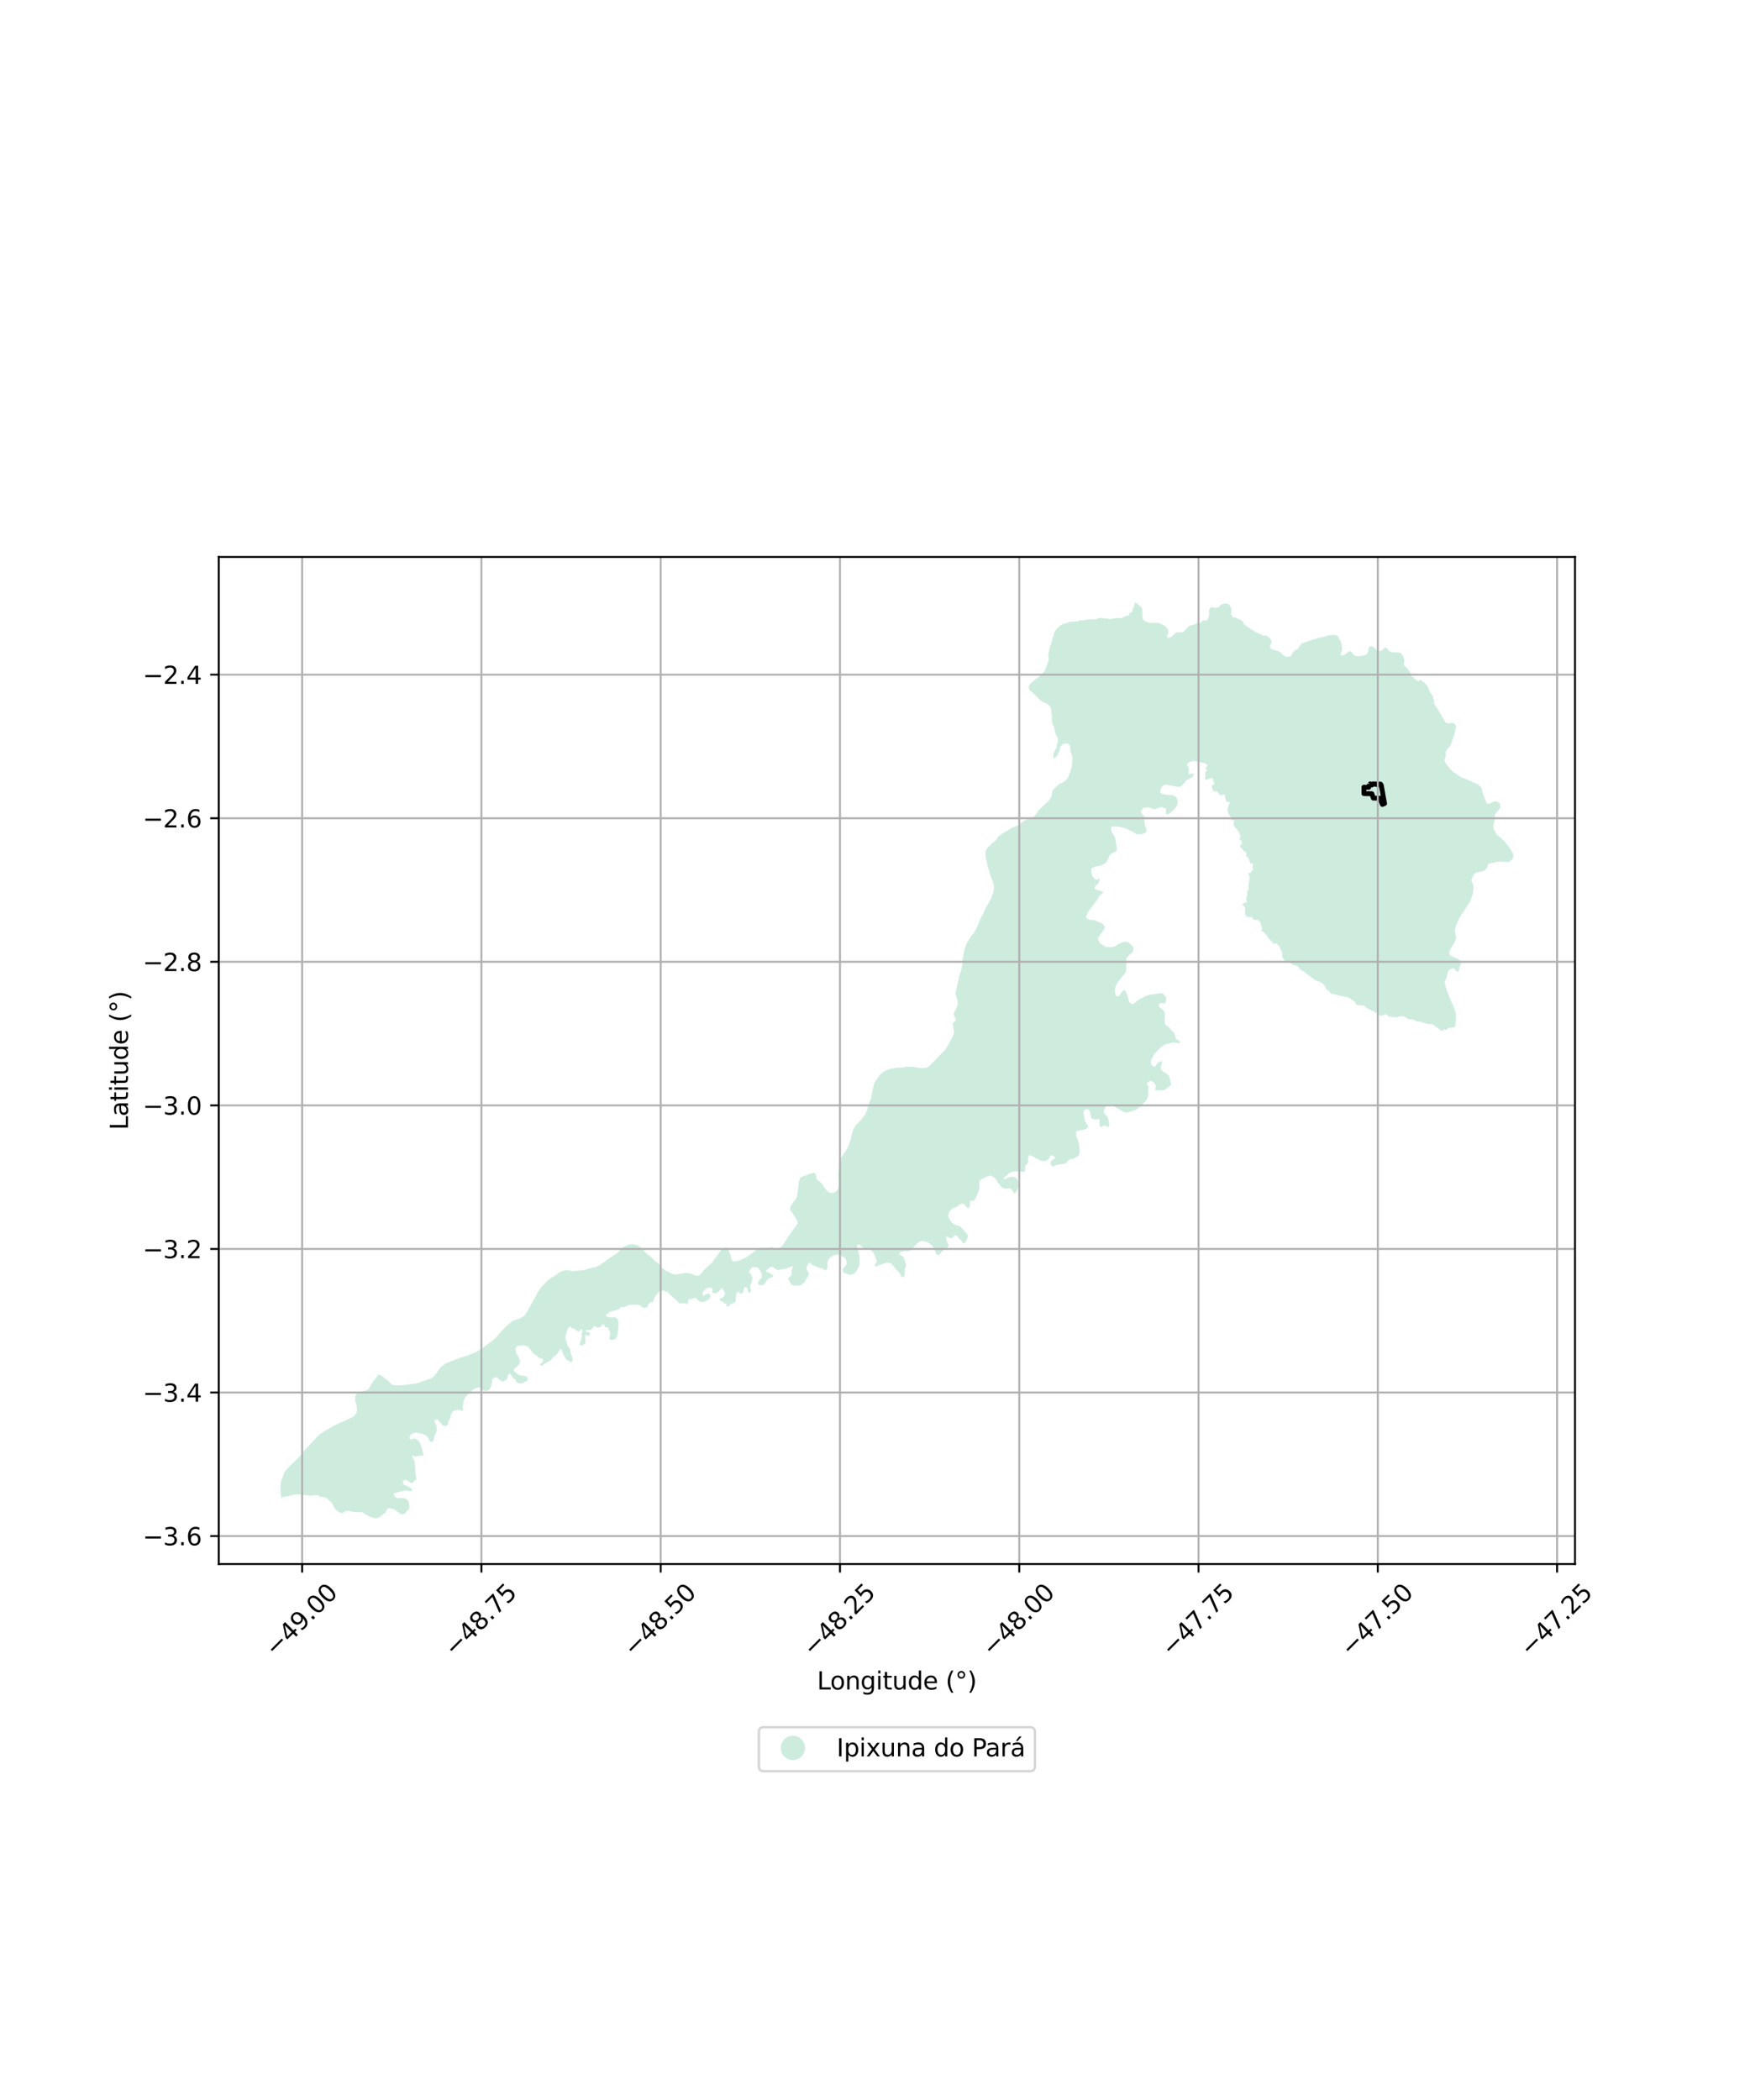 <?xml version="1.0" encoding="utf-8" standalone="no"?>
<!DOCTYPE svg PUBLIC "-//W3C//DTD SVG 1.1//EN"
  "http://www.w3.org/Graphics/SVG/1.1/DTD/svg11.dtd">
<svg xmlns:xlink="http://www.w3.org/1999/xlink" width="720pt" height="864pt" viewBox="0 0 720 864" xmlns="http://www.w3.org/2000/svg" version="1.1">
 <defs>
  <style type="text/css">*{stroke-linejoin: round; stroke-linecap: butt}</style>
 </defs>
 <g id="figure_1">
  <g id="patch_1">
   <path d="M 0 864 
L 720 864 
L 720 0 
L 0 0 
z
" style="fill: #ffffff"/>
  </g>
  <g id="axes_1">
   <g id="patch_2">
    <path d="M 90 643.48 
L 648 643.48 
L 648 229.16 
L 90 229.16 
z
" style="fill: #ffffff"/>
   </g>
   <g id="PatchCollection_1">
    <path d="M 614.43 340.414 
L 614.436 340.801 
L 615.614 343.087 
L 616.334 343.789 
L 617.222 344.492 
L 618.08 345.247 
L 619.951 347.269 
L 620.597 348.104 
L 621.399 349.253 
L 622.071 350.402 
L 622.581 351.379 
L 622.636 352.316 
L 622.121 353.78 
L 621.312 354.212 
L 620.474 354.806 
L 618.525 354.545 
L 617.27 354.508 
L 615.943 354.568 
L 612.385 355.441 
L 611.86 356.898 
L 610.771 358.182 
L 609.762 358.487 
L 608.213 358.772 
L 607.123 359.109 
L 606.32 359.902 
L 605.314 362.128 
L 606.222 364.314 
L 606.147 366.762 
L 605.928 367.762 
L 605.247 369.878 
L 604.839 370.949 
L 604.223 371.791 
L 601.215 376.435 
L 600.321 377.989 
L 599.676 379.298 
L 599.068 380.713 
L 598.764 381.826 
L 598.595 383.168 
L 598.993 385.298 
L 599.051 386.242 
L 598.47 387.745 
L 596.589 390.699 
L 596.239 392.077 
L 596.618 393.189 
L 599.826 394.493 
L 601.125 395.492 
L 600.736 397.592 
L 600.263 397.719 
L 600.388 397.904 
L 600.478 398.946 
L 599.526 399.926 
L 598.07 398.306 
L 596.619 398.696 
L 596.574 398.888 
L 595.725 399.66 
L 595.174 402.231 
L 594.364 403.822 
L 594.44 404.383 
L 594.747 405.869 
L 595.678 408.641 
L 596.478 410.648 
L 598.416 415.056 
L 598.912 416.513 
L 599.017 419.056 
L 598.736 422.219 
L 598.702 422.606 
L 595.948 422.959 
L 594.971 423.674 
L 594.118 423.605 
L 593.036 424.189 
L 591.143 422.64 
L 589.201 421.354 
L 588.079 421.422 
L 586.14 420.96 
L 585.968 420.897 
L 584.252 420.269 
L 582.997 420.316 
L 581.592 419.459 
L 579.516 419.337 
L 578.014 418.366 
L 577.222 418.043 
L 575.782 418.211 
L 574.606 418.522 
L 571.264 418.235 
L 570.688 417.477 
L 569.812 417.329 
L 569.05 417.773 
L 568.24 417.846 
L 567.237 417.683 
L 566.812 416.872 
L 565.76 416.546 
L 564.674 415.886 
L 562.524 414.883 
L 561.345 413.77 
L 559.157 413.493 
L 558.085 413.488 
L 557.32 412.025 
L 555.387 410.743 
L 554.001 410.165 
L 550.223 409.48 
L 549.258 409.034 
L 548.372 409.02 
L 547.395 408.596 
L 546.937 407.807 
L 545.758 407.161 
L 545.388 406.082 
L 544.824 405.202 
L 543.087 403.932 
L 542.242 403.789 
L 540.832 403.056 
L 538.317 401.232 
L 536.334 399.607 
L 535.408 399.2 
L 533.759 397.503 
L 532.276 397.072 
L 530.235 395.888 
L 528.932 395.481 
L 528.252 394.893 
L 527.506 393.697 
L 527.614 392.123 
L 526.71 390.351 
L 526.287 389.167 
L 524.981 388.126 
L 524.007 388.415 
L 523.402 387.553 
L 521.81 385.969 
L 521.409 385.161 
L 519.894 383.423 
L 518.923 382.908 
L 519.222 381.958 
L 518.493 379.439 
L 517.418 378.365 
L 516.548 378.537 
L 515.493 378.057 
L 515.082 377.26 
L 514.223 377.336 
L 513.065 377.178 
L 512.239 376.131 
L 512.255 373.463 
L 511.892 372.817 
L 511.016 372.02 
L 512.231 371.36 
L 513.131 371.13 
L 512.696 370.086 
L 513.228 367.808 
L 513.01 366.617 
L 513.787 366.114 
L 513.771 363.56 
L 514.204 360.983 
L 513.748 360.046 
L 513.516 359.15 
L 514.452 359.246 
L 515.126 358.077 
L 515.644 357.992 
L 515.273 357.299 
L 515.546 355.251 
L 514.549 355.369 
L 513.541 352.82 
L 512.517 352.154 
L 512.927 351.387 
L 512.508 350.405 
L 511.631 350.12 
L 511.141 349.305 
L 510.312 348.515 
L 510.148 347.653 
L 511.067 347.176 
L 510.853 345.91 
L 509.805 345.229 
L 510.499 344.181 
L 509.55 342.063 
L 507.421 339.429 
L 507.666 338.31 
L 507.65 337.259 
L 506.731 337.502 
L 506.698 336.204 
L 505.92 335.616 
L 505.028 333.791 
L 505.133 332.546 
L 505.527 331.171 
L 506.108 330.08 
L 504.468 329.79 
L 504.086 327.941 
L 503.837 326.74 
L 502.688 327.094 
L 501.692 327.123 
L 501.376 326.277 
L 500.714 325.582 
L 499.34 325.608 
L 498.683 324.328 
L 498.594 323.291 
L 499.717 322.364 
L 499.16 321.449 
L 499.167 320.229 
L 497.962 320.14 
L 496.492 320.835 
L 496.096 320.812 
L 495.715 320.152 
L 495.971 319.293 
L 495.809 317.62 
L 496.703 316.909 
L 495.847 316.069 
L 496.545 315.505 
L 496.796 314.609 
L 495.644 314.04 
L 493.296 313.528 
L 492.222 313.201 
L 490.597 313.13 
L 488.777 313.801 
L 488.333 314.746 
L 489.103 316.054 
L 489.012 318.558 
L 491.226 318.155 
L 490.917 318.907 
L 491.157 318.905 
L 490.771 319.617 
L 488.051 321.092 
L 486.89 322.62 
L 486.051 323.419 
L 484.953 323.794 
L 479.571 322.784 
L 478.67 323.199 
L 477.688 324.054 
L 477.319 325.919 
L 478.089 326.662 
L 480.55 327.116 
L 482.315 327.094 
L 483.839 327.866 
L 484.638 329.542 
L 484.268 331.454 
L 482.869 333.258 
L 481.13 334.778 
L 479.813 335.134 
L 479.689 333.995 
L 479.799 332.75 
L 478.029 332.026 
L 476.745 332.364 
L 475.379 332.891 
L 474.286 332.861 
L 472.578 332.11 
L 471.445 332.26 
L 470.311 332.409 
L 469.331 333.781 
L 469.705 334.681 
L 470.799 336.075 
L 470.885 338.869 
L 471.362 340.386 
L 471.798 341.057 
L 471.545 342.363 
L 470.066 343.2 
L 467.535 343.259 
L 465.646 341.89 
L 465.182 341.834 
L 462.985 340.822 
L 460.813 340.202 
L 458.731 340.02 
L 457.288 340.132 
L 457.147 341.402 
L 457.581 342.733 
L 458.194 343.601 
L 458.76 344.642 
L 458.976 345.596 
L 459.51 349.155 
L 459.272 350.179 
L 457.583 351.05 
L 456.724 351.641 
L 455.577 353.978 
L 454.871 355.126 
L 452.87 356.164 
L 450.283 356.625 
L 449.011 357.35 
L 448.976 357.673 
L 448.897 358.403 
L 449.43 360.421 
L 450.474 361.713 
L 451.236 361.942 
L 452.306 361.302 
L 452.359 362.222 
L 451.775 363.555 
L 450.559 364.676 
L 450.369 365.78 
L 454.115 367.016 
L 452.881 367.969 
L 452.119 368.894 
L 451.536 370.015 
L 447.882 374.898 
L 447.402 375.745 
L 446.739 377.294 
L 447.43 378.13 
L 448.564 378.536 
L 450.131 378.493 
L 453.782 380.189 
L 454.627 381.496 
L 453.842 382.973 
L 452.871 384.222 
L 451.737 386.03 
L 452.049 387.141 
L 452.674 388.163 
L 454.748 389.548 
L 456.9 389.733 
L 458.873 389.355 
L 459.899 388.528 
L 462.256 387.516 
L 463.584 387.488 
L 464.669 387.992 
L 466.246 389.703 
L 466.31 390.93 
L 465.835 391.915 
L 464.948 392.627 
L 463.435 394.224 
L 463.348 396.416 
L 463.386 398.416 
L 463.181 400.037 
L 460.954 402.72 
L 459.91 404.111 
L 459.531 404.668 
L 458.834 406.345 
L 458.661 407.511 
L 458.98 409.261 
L 459.346 409.843 
L 460.376 409.904 
L 460.739 409.16 
L 461.101 408.922 
L 461.51 408.078 
L 462.528 407.197 
L 463.091 407.911 
L 463.592 408.872 
L 464.213 410.869 
L 464.46 411.969 
L 465.254 413.043 
L 466.164 413.014 
L 467.001 412.553 
L 468.614 411.246 
L 470.466 410.248 
L 472.033 409.52 
L 472.943 409.303 
L 477.243 408.65 
L 478.276 408.623 
L 479.166 409.494 
L 479.793 410.508 
L 479.726 411.991 
L 479.581 412.245 
L 479.164 412.971 
L 477.934 412.675 
L 477.065 412.921 
L 476.785 413.243 
L 476.811 414.21 
L 478.326 415.32 
L 479.073 416.261 
L 479.335 417.157 
L 479.153 419.877 
L 479.314 420.467 
L 479.285 421.141 
L 479.712 421.847 
L 480.61 422.39 
L 482.009 423.969 
L 482.903 424.761 
L 483.306 425.686 
L 483.839 427.385 
L 485.255 428.359 
L 485.604 429.155 
L 482.457 428.954 
L 479.833 429.56 
L 478.933 429.975 
L 477.801 430.681 
L 475.072 433.458 
L 473.55 436.141 
L 473.63 438.132 
L 475.089 439.042 
L 476.358 437.206 
L 478.113 436.467 
L 478.017 437.555 
L 477.629 438.571 
L 477.637 439.931 
L 478.781 441.117 
L 479.451 441.37 
L 481.006 442.583 
L 481.886 446.334 
L 479.778 447.962 
L 478.722 448.552 
L 475.294 448.582 
L 475.498 446.714 
L 475.106 445.806 
L 474.402 445.178 
L 473.523 444.641 
L 472.156 445.222 
L 471.902 446.142 
L 472.491 447.077 
L 472.484 448.192 
L 472.303 449.48 
L 472.431 450.623 
L 472.056 451.997 
L 471.063 453.29 
L 469.44 455.013 
L 467.353 456.574 
L 463.781 457.773 
L 462.627 457.647 
L 456.787 454.308 
L 455.47 454.664 
L 454.752 455.651 
L 454.171 456.936 
L 454.148 457.799 
L 455.511 459.398 
L 455.995 460.46 
L 456.339 462.591 
L 456.35 463.459 
L 455.652 463.659 
L 455.172 463.301 
L 454.524 463.149 
L 453.827 463.261 
L 453.309 463.642 
L 452.654 463.617 
L 452.451 463.281 
L 452.274 462.345 
L 452.535 461.213 
L 451.92 460.281 
L 450.863 460.619 
L 449.374 460.376 
L 448.928 459.855 
L 448.531 457.526 
L 448.16 456.571 
L 447.02 456.312 
L 445.964 456.848 
L 445.839 457.715 
L 445.922 458.849 
L 446.359 461.045 
L 446.502 461.466 
L 446.519 461.516 
L 447.626 463.096 
L 447.526 463.919 
L 446.533 464.591 
L 442.96 465.351 
L 442.74 465.76 
L 442.854 467.365 
L 443.827 470.179 
L 444.039 471.741 
L 444.242 474.358 
L 443.608 475.647 
L 441.451 476.832 
L 440.466 476.864 
L 439.206 477.626 
L 438.71 478.398 
L 437.719 478.899 
L 437.333 478.929 
L 435.973 479.036 
L 434.709 479.305 
L 433.08 479.971 
L 432.172 478.991 
L 432.435 477.562 
L 433.555 476.934 
L 434.278 476.231 
L 432.673 475.165 
L 432.142 475.733 
L 431.22 477.025 
L 430.617 477.458 
L 429.504 477.738 
L 428.273 477.549 
L 426.164 476.505 
L 425.236 475.885 
L 423.752 475.295 
L 423.32 475.385 
L 422.931 476.214 
L 423.084 477.802 
L 422.84 478.485 
L 421.806 479.763 
L 421.807 481.779 
L 420.892 482.197 
L 419.899 482.001 
L 416.944 481.966 
L 415.774 482.35 
L 414.927 482.891 
L 413.847 483.891 
L 412.888 484.618 
L 413.372 485.281 
L 414.503 484.646 
L 416.474 484.11 
L 417.411 484.263 
L 418.189 484.819 
L 418.754 485.672 
L 418.975 487.198 
L 418.959 488.054 
L 418.386 490.041 
L 417.354 491.093 
L 416.174 489.36 
L 415.452 488.884 
L 413.191 489.038 
L 412.068 488.457 
L 411.289 487.364 
L 410.593 486.699 
L 410.101 485.66 
L 409.542 484.94 
L 408.625 484.17 
L 407.725 483.668 
L 406.471 483.919 
L 404.324 484.874 
L 404.267 484.915 
L 402.92 485.875 
L 402.994 488.336 
L 402.972 488.427 
L 402.502 490.349 
L 401.691 492.471 
L 400.691 494.004 
L 399.046 493.992 
L 399.078 495.437 
L 398.978 496.617 
L 398.217 497.158 
L 396.901 495.566 
L 395.963 495.192 
L 394.743 495.502 
L 393.811 496.47 
L 392.416 496.922 
L 392.119 497.018 
L 390.825 498.099 
L 390.466 498.872 
L 390.25 499.334 
L 390.096 500.193 
L 390.504 501.421 
L 391.309 502.593 
L 392.513 503.734 
L 393.8 504.234 
L 394.914 504.441 
L 397.625 507.338 
L 398.38 508.618 
L 396.914 511.655 
L 395.956 511.26 
L 395.544 510.298 
L 394.636 509.745 
L 393.856 508.517 
L 392.758 508.071 
L 392.2 509.037 
L 391.203 509.528 
L 389.283 508.564 
L 389.398 510.452 
L 389.835 511.199 
L 390.432 512.588 
L 389.636 513.504 
L 388.736 513.966 
L 387.523 514.914 
L 386.252 516.475 
L 385.162 516.083 
L 384.908 514.987 
L 384.204 513.466 
L 383.343 512.347 
L 382.359 511.58 
L 380.991 510.893 
L 379.662 510.662 
L 378.755 510.614 
L 377.458 511.456 
L 376.139 512.885 
L 374.95 514.287 
L 373.705 514.777 
L 372.608 514.627 
L 370.861 515.014 
L 369.796 515.852 
L 371.379 516.911 
L 372.074 517.925 
L 372.679 520.034 
L 372.761 520.918 
L 372.297 521.938 
L 372.156 524.7 
L 371.786 525.531 
L 370.771 525.218 
L 370.262 523.991 
L 369.475 522.978 
L 368.78 522.421 
L 367.844 521.332 
L 367.281 520.318 
L 366.123 519.684 
L 364.904 519.53 
L 361.453 520.55 
L 360.388 521.255 
L 359.929 520.481 
L 360.692 519.188 
L 360.503 518.172 
L 359.821 516.411 
L 359.115 515.076 
L 357.912 513.884 
L 355.947 513.762 
L 354.685 513.076 
L 353.905 512.169 
L 353.004 512.07 
L 352.553 512.984 
L 353.185 514.88 
L 353.653 516.884 
L 353.708 517.875 
L 353.57 520.581 
L 352.713 522.401 
L 351.891 523.649 
L 351.119 524.217 
L 349.896 524.439 
L 348.57 524.154 
L 346.834 523.47 
L 346.685 522.135 
L 348.299 520.274 
L 348.234 518.801 
L 347.799 517.76 
L 346.94 517.045 
L 345.21 516.252 
L 343.93 516.208 
L 342.889 516.591 
L 341.987 517.134 
L 341.062 517.89 
L 340.408 519.021 
L 340.457 521.591 
L 339.744 522.722 
L 338.323 521.837 
L 337.141 521.665 
L 334.097 520.442 
L 333.6 519.774 
L 333.015 519.477 
L 332.432 520.153 
L 331.91 521.094 
L 331.779 522.166 
L 332.882 524.083 
L 332.492 525.08 
L 331.754 526.076 
L 331.18 527.338 
L 329.46 528.773 
L 328.319 528.915 
L 326.615 528.953 
L 325.571 528.5 
L 324.22 526.08 
L 325.598 524.597 
L 325.689 522.827 
L 326 521.996 
L 326.181 521.03 
L 325.147 521.198 
L 324.352 521.66 
L 323.237 522.016 
L 322.197 522.076 
L 320.124 522.599 
L 319.19 522.154 
L 317.928 521.199 
L 316.977 521.366 
L 316.149 521.934 
L 315.256 522.798 
L 315.409 523.378 
L 316.794 523.673 
L 316.785 523.994 
L 317.289 524.097 
L 318.249 524.812 
L 317.592 525.511 
L 316.315 525.898 
L 315.575 526.626 
L 314.205 528.671 
L 313.166 528.813 
L 312.231 528.633 
L 311.83 527.753 
L 312.437 526.649 
L 313.306 525.732 
L 313.485 524.553 
L 313.182 523.564 
L 312.429 522.31 
L 311.674 521.434 
L 311.19 521.408 
L 310.56 521.374 
L 309.676 521.234 
L 308.725 522.097 
L 308.174 523.308 
L 308.979 524.292 
L 309.553 525.386 
L 309.503 526.431 
L 309.275 527.424 
L 308.823 528.338 
L 308.619 529.33 
L 309.028 530.719 
L 308.715 531.9 
L 307.817 531.579 
L 307.371 529.769 
L 306.338 529.538 
L 305.888 530.423 
L 305.815 531.574 
L 305.185 532.357 
L 304.323 531.96 
L 303.995 531.496 
L 303.326 531.695 
L 302.914 532.079 
L 302.851 533.005 
L 302.7 535.215 
L 302.2 535.993 
L 301.135 536.297 
L 300.365 536.756 
L 299.816 537.458 
L 298.776 537.439 
L 299.003 536.311 
L 298.08 536.373 
L 297.406 535.521 
L 296.391 535.314 
L 296.014 534.245 
L 297.153 534.023 
L 297.924 533.239 
L 298.236 532.382 
L 298.012 531.391 
L 297.096 529.863 
L 295.243 531.84 
L 294.641 532.039 
L 294.163 532.197 
L 294.065 532.159 
L 292.957 531.723 
L 293.22 530.756 
L 292.785 529.902 
L 291.505 529.779 
L 291.246 529.888 
L 290.522 530.189 
L 289.361 531.322 
L 289.023 532.18 
L 289.21 533.303 
L 290.752 532.301 
L 291.603 532.214 
L 292.244 532.8 
L 292.228 533.736 
L 291.704 534.545 
L 291.647 534.579 
L 290.696 535.143 
L 289.605 535.633 
L 288.057 535.562 
L 287.146 534.953 
L 286.024 533.784 
L 285.278 534.245 
L 283.263 534.634 
L 282.819 536.593 
L 281.705 536.2 
L 279.437 536.239 
L 278.794 535.419 
L 275.497 532.487 
L 274.834 531.65 
L 272.745 530.924 
L 270.994 531.477 
L 269.376 533.603 
L 268.901 535.159 
L 268.648 535.687 
L 267.861 535.662 
L 266.755 536.644 
L 266.312 537.826 
L 264.828 538.146 
L 263.893 537.582 
L 263.225 536.955 
L 262.382 536.827 
L 259.963 536.769 
L 258.791 536.92 
L 257.164 537.66 
L 255.305 537.854 
L 254.771 538.552 
L 254.419 538.714 
L 254.067 538.876 
L 251.269 539.564 
L 249.342 540.926 
L 249.38 541.049 
L 249.381 541.051 
L 249.433 541.222 
L 249.589 541.737 
L 251.554 542.057 
L 252.14 541.959 
L 252.726 541.86 
L 254.096 542.629 
L 254.495 544.22 
L 254.326 546.976 
L 254.051 549.224 
L 253.34 550.787 
L 252.292 551.234 
L 250.903 551.166 
L 250.709 550.838 
L 251.06 549.118 
L 250.997 548.129 
L 250.071 546.182 
L 248.944 546 
L 248.481 544.847 
L 247.763 544.89 
L 247.195 545.977 
L 245.711 546.22 
L 244.824 545.671 
L 244.121 545.839 
L 243.962 546.367 
L 243.147 547.111 
L 242.6 547.264 
L 241.241 547.18 
L 240.944 547.428 
L 241.394 548.038 
L 242.424 548.058 
L 242.857 548.994 
L 242.136 549.505 
L 240.985 549.19 
L 240.663 549.758 
L 240.925 551.431 
L 240.684 552.784 
L 239.353 553.712 
L 238.466 553.085 
L 239.098 551.422 
L 239.417 549.975 
L 239.283 548.604 
L 239.724 547.734 
L 239.27 546.768 
L 238.025 547.831 
L 236.901 547.257 
L 236.346 546.595 
L 235.717 546.625 
L 235.079 546.217 
L 234.771 545.679 
L 233.803 546.332 
L 233.409 547.14 
L 232.794 549.157 
L 232.574 550.312 
L 232.852 551.435 
L 233.23 552.26 
L 233.376 553.249 
L 233.737 554.05 
L 234.385 554.764 
L 234.712 555.698 
L 234.909 556.902 
L 235.605 558.93 
L 235.541 560.217 
L 234.581 560.388 
L 233.867 559.654 
L 233.641 559.822 
L 232.708 559.007 
L 231.826 557.414 
L 231.071 555.277 
L 231.026 554.931 
L 230.179 555.54 
L 229.034 557.296 
L 227.952 558.004 
L 226.607 559.575 
L 224.812 560.643 
L 223.305 561.651 
L 222.486 561.956 
L 222.182 561.104 
L 223.084 560.69 
L 223.494 559.828 
L 223.271 558.974 
L 222.419 558.851 
L 221.559 558.538 
L 220.951 557.794 
L 219.697 557.107 
L 218.518 555.561 
L 217.183 553.965 
L 215.608 553.522 
L 212.907 553.727 
L 212.09 554.751 
L 212.176 556.153 
L 213.939 559.665 
L 213.84 560.988 
L 213.007 561.919 
L 211.455 563.375 
L 211.56 564.216 
L 212.609 565 
L 212.867 565.011 
L 212.8 565.184 
L 213.504 565.739 
L 214.511 565.941 
L 215.823 566.032 
L 216.756 566.367 
L 217.225 567.487 
L 216.722 568.271 
L 215.773 568.631 
L 215.003 569.095 
L 213.994 569.135 
L 213.11 569.012 
L 212.2 568.219 
L 211.872 567.421 
L 211.203 567.033 
L 209.668 564.908 
L 208.944 565.979 
L 208.531 567.503 
L 207.106 568.462 
L 205.859 568.051 
L 204.958 567.143 
L 203.899 566.546 
L 202.553 567.256 
L 202.499 568.813 
L 201.627 571.331 
L 200.25 572.274 
L 198.798 572.08 
L 197.213 570.718 
L 194.851 571.5 
L 192.48 573.813 
L 192.373 573.917 
L 191.511 574.644 
L 190.658 576.696 
L 190.493 578.408 
L 190.455 579.871 
L 190.23 580.689 
L 190.154 580.495 
L 189.326 580.023 
L 187.286 580.153 
L 186.509 580.538 
L 185.934 581.324 
L 185.491 582.239 
L 185.286 583.234 
L 184.877 584.096 
L 184.352 584.827 
L 184.393 585.95 
L 183.598 586.765 
L 182.557 586.643 
L 181.729 586.172 
L 181.534 585.492 
L 181.316 585.422 
L 180.455 584.648 
L 180.276 584.059 
L 179.329 583.977 
L 178.592 584.601 
L 179.571 586.545 
L 179.707 588.446 
L 179.426 589.549 
L 178.902 590.361 
L 178.591 591.301 
L 178.469 592.185 
L 178.033 593.209 
L 176.934 593.223 
L 175.928 591.226 
L 175.305 590.617 
L 174.133 590.015 
L 171.109 589.382 
L 170.266 589.554 
L 169.362 589.913 
L 168.732 590.645 
L 168.445 591.692 
L 169.068 592.356 
L 170.124 591.888 
L 171.035 591.955 
L 171.79 592.456 
L 172.46 593.17 
L 173.058 594.396 
L 174.142 597.787 
L 174.206 598.912 
L 173.118 598.871 
L 170.937 599.273 
L 169.475 598.792 
L 170.698 601.607 
L 170.863 604.208 
L 170.854 605.871 
L 171.379 608.658 
L 170.363 609.296 
L 169.558 610.285 
L 168.528 609.802 
L 167.624 609.182 
L 166.536 608.779 
L 165.838 609.365 
L 165.863 610.59 
L 169.34 612.359 
L 169.55 613.581 
L 167.158 613.23 
L 165.291 613.568 
L 163.716 613.938 
L 161.905 614.47 
L 162.415 615.811 
L 163.208 616.322 
L 166.242 616.356 
L 167.093 616.734 
L 167.92 617.379 
L 168.502 619.472 
L 168.338 620.943 
L 167.396 621.585 
L 166.707 622.733 
L 165.24 623.105 
L 161.946 620.9 
L 159.947 620.437 
L 159.095 621.104 
L 158.574 622.511 
L 158.357 622.549 
L 158.048 622.723 
L 156.628 623.825 
L 155.868 624.35 
L 155.511 624.505 
L 155.136 624.604 
L 154.368 624.648 
L 153.87 624.57 
L 152.86 624.272 
L 151.87 623.856 
L 150.299 622.999 
L 149.577 622.412 
L 149.287 622.286 
L 148.61 622.177 
L 146.518 622.148 
L 144.663 621.937 
L 143.445 621.582 
L 142.803 621.592 
L 142.166 621.727 
L 141.887 621.847 
L 141.096 622.417 
L 140.742 622.519 
L 140.3 622.45 
L 139.849 622.277 
L 138.958 621.736 
L 138.211 621.12 
L 137.67 620.518 
L 137.277 619.797 
L 136.954 619.043 
L 136.667 618.583 
L 135.855 617.687 
L 134.951 616.865 
L 134.336 616.387 
L 133.657 616.006 
L 133.356 615.919 
L 132.377 615.917 
L 131.953 615.867 
L 130.848 615.255 
L 130.449 615.155 
L 128.171 615.301 
L 127.137 615.289 
L 126.103 615.234 
L 124.247 614.952 
L 123.141 614.837 
L 122.036 614.812 
L 121.137 614.92 
L 120.229 615.127 
L 119.321 615.333 
L 118.462 615.599 
L 116.871 615.797 
L 115.745 616.364 
L 115.364 613.03 
L 115.529 609.779 
L 117.002 605.742 
L 118.621 603.773 
L 121.256 601.234 
L 123.137 599.378 
L 123.188 599.322 
L 124.066 598.354 
L 125.072 596.958 
L 130.566 591.087 
L 131.977 589.818 
L 133.668 588.753 
L 137.331 586.655 
L 139.632 585.468 
L 141.541 584.7 
L 143.622 583.713 
L 145.64 582.666 
L 146.678 581.254 
L 146.871 580.041 
L 146.754 578.499 
L 146.266 576.732 
L 146.126 576.223 
L 146.157 575.495 
L 146.179 574.991 
L 146.197 574.588 
L 146.356 573.951 
L 146.922 573.284 
L 147.877 572.713 
L 150.017 572.257 
L 151.628 571.58 
L 152.448 570.012 
L 153.691 568.072 
L 154.475 567.36 
L 155.451 565.699 
L 156.232 565.625 
L 157.959 566.692 
L 158.54 567.414 
L 159.077 567.529 
L 159.88 568.24 
L 160.775 569.276 
L 161.334 569.783 
L 164.092 570.008 
L 166.075 569.863 
L 171.823 569.066 
L 177.562 567.024 
L 178.785 565.956 
L 181.457 562.325 
L 183.477 560.919 
L 185.87 559.949 
L 186.363 559.761 
L 189.655 558.504 
L 192.469 557.661 
L 196.003 556.23 
L 198.775 554.437 
L 202.206 551.9 
L 203.931 550.46 
L 206.129 547.855 
L 209.25 544.832 
L 211.083 543.331 
L 213.537 542.611 
L 215.776 541.361 
L 217.05 539.327 
L 220.739 532.737 
L 220.796 532.558 
L 221.206 531.67 
L 221.897 530.723 
L 222.412 529.804 
L 223.313 528.962 
L 223.968 528.286 
L 224.16 528.064 
L 224.648 527.5 
L 225.362 526.821 
L 226.313 526.061 
L 227.313 525.431 
L 228.189 524.94 
L 229.139 524.309 
L 230.032 523.603 
L 230.884 523.138 
L 232.631 522.581 
L 234.096 522.669 
L 235.221 522.924 
L 236.203 522.937 
L 238.931 522.697 
L 240.451 522.564 
L 241.466 522.151 
L 242.532 521.843 
L 243.966 521.502 
L 245.103 521.382 
L 246.851 520.424 
L 247.858 519.713 
L 248.76 519.14 
L 251.973 516.796 
L 252.823 516.358 
L 253.537 515.839 
L 254.324 515.212 
L 254.932 514.536 
L 255.538 513.778 
L 256.561 513.044 
L 257.438 512.683 
L 258.34 512.189 
L 259.29 512.017 
L 260.144 511.927 
L 261.135 512.076 
L 262.815 512.567 
L 263.887 513.515 
L 265.24 514.865 
L 265.863 515.582 
L 266.51 516.163 
L 267.28 516.608 
L 269.444 518.778 
L 270.147 519.297 
L 271.052 519.964 
L 271.705 520.652 
L 272.222 521.534 
L 273.748 522.704 
L 275.033 523.258 
L 275.885 523.785 
L 277.46 524.311 
L 278.37 524.303 
L 279.45 524.169 
L 280.836 523.963 
L 281.984 523.714 
L 283.714 523.862 
L 284.99 524.257 
L 285.852 524.651 
L 287.023 524.95 
L 287.072 524.963 
L 288.057 524.421 
L 289.848 522.376 
L 290.941 521.318 
L 291.465 520.767 
L 293.117 519.336 
L 293.494 518.648 
L 296.925 514.068 
L 298.414 513.201 
L 299.612 513.78 
L 299.971 514.902 
L 300.561 516.451 
L 300.874 518.031 
L 301.618 518.963 
L 302.554 518.955 
L 303.857 518.703 
L 304.996 518.296 
L 305.565 517.976 
L 306.062 517.697 
L 307.01 517.288 
L 307.864 516.693 
L 309.028 515.961 
L 309.847 515.258 
L 311.037 514.34 
L 312.553 513.416 
L 313.879 513.3 
L 315.369 513.396 
L 316.271 513.335 
L 317.289 513.141 
L 317.551 513.002 
L 318.322 513.459 
L 319.865 513.964 
L 321.29 513.114 
L 322.232 512.012 
L 323.399 510.193 
L 323.598 510.042 
L 324.122 509.206 
L 324.202 508.947 
L 326.129 506.218 
L 327.558 504.323 
L 328.234 503.345 
L 327.911 502.097 
L 325.895 498.817 
L 325.271 498.145 
L 325.024 497.414 
L 325.254 496.262 
L 326.204 494.835 
L 326.811 494.162 
L 327.335 493.38 
L 327.99 492.188 
L 328.098 490.865 
L 328.648 486.428 
L 329.265 484.545 
L 329.954 484.112 
L 331.455 483.635 
L 333.129 482.925 
L 335.036 482.435 
L 335.689 483.092 
L 335.748 483.948 
L 335.823 484.332 
L 335.947 484.962 
L 336.194 485.461 
L 336.973 485.917 
L 338.077 486.902 
L 338.946 488.324 
L 340.593 490.324 
L 342.09 490.892 
L 343.7 490.463 
L 344.673 489.282 
L 345.004 488.364 
L 345.119 487.088 
L 344.956 485.124 
L 344.945 483.862 
L 345.145 480.684 
L 345.592 478.303 
L 346.147 476.42 
L 346.949 474.974 
L 348.667 472.405 
L 349.34 470.73 
L 349.799 469.189 
L 350.149 468.471 
L 350.428 466.693 
L 350.766 465.699 
L 351.052 464.68 
L 352.052 463.065 
L 354.166 460.853 
L 356.011 458.404 
L 356.404 457.437 
L 356.798 456.656 
L 357.166 454.93 
L 358.174 452.384 
L 358.445 451.951 
L 358.968 448.675 
L 359.636 445.874 
L 360.437 444.381 
L 362.274 441.911 
L 364.122 440.547 
L 365.877 439.85 
L 366.296 439.683 
L 368.967 439.288 
L 371.317 439.261 
L 373.103 438.816 
L 375.023 438.921 
L 375.821 438.824 
L 377.024 439.225 
L 378.741 439.412 
L 380.162 439.392 
L 381.385 439.213 
L 382.15 438.689 
L 383.802 437.196 
L 384.802 436.083 
L 389.039 431.735 
L 389.794 430.467 
L 391.243 427.85 
L 391.291 427.514 
L 391.702 426.926 
L 392.492 425.207 
L 392.414 424.115 
L 392.098 422.225 
L 392.058 420.908 
L 392.39 420.525 
L 393.178 420.029 
L 393.195 419.067 
L 392.505 417.953 
L 392.415 416.962 
L 392.8 416.076 
L 393.341 415.05 
L 393.882 413.862 
L 394.11 412.79 
L 393.932 411.667 
L 393.734 410.813 
L 393.201 408.974 
L 393.143 408.357 
L 393.243 407.931 
L 394.239 403.685 
L 394.65 401.539 
L 395.422 399.385 
L 395.866 396.916 
L 396.054 394.826 
L 396.218 393.725 
L 396.938 390.18 
L 397.603 388.352 
L 399.888 384.73 
L 400.543 384.105 
L 401.685 382.134 
L 402.429 380.302 
L 402.815 379.466 
L 403.068 378.607 
L 403.644 377.475 
L 404.136 376.691 
L 405.264 374.104 
L 406.018 372.674 
L 406.929 371.295 
L 407.341 370.323 
L 407.811 369.547 
L 408.11 368.548 
L 408.569 367.364 
L 408.978 365.884 
L 408.962 364.787 
L 408.698 363.346 
L 407.814 361.138 
L 406.641 357.302 
L 406.257 356.316 
L 406.11 355.408 
L 406.077 354.759 
L 405.61 353.439 
L 405.349 350.91 
L 405.743 349.545 
L 406.523 348.543 
L 408.642 346.593 
L 409.869 345.577 
L 410.338 344.745 
L 410.912 343.908 
L 413.994 341.989 
L 414.917 341.6 
L 415.954 340.741 
L 417.179 340.228 
L 418.779 339.658 
L 419.458 339.169 
L 420.974 337.911 
L 421.533 337.652 
L 421.762 337.431 
L 423.041 336.997 
L 425.467 335.99 
L 426.393 334.885 
L 427.219 333.455 
L 428.648 332.065 
L 430.409 330.5 
L 431.516 329.354 
L 432.475 327.879 
L 432.854 326.729 
L 432.938 325.452 
L 433.811 324.373 
L 436.149 322.296 
L 437.021 322.091 
L 438.48 321.062 
L 439.422 319.851 
L 440.366 317.47 
L 440.865 315.908 
L 441.184 313.177 
L 441.179 311.437 
L 440.578 309.514 
L 440.324 308.543 
L 440.317 307.056 
L 440.233 306.769 
L 439.27 305.885 
L 437.348 306.03 
L 436.269 307.215 
L 435.788 309.266 
L 435.202 310.313 
L 435.046 310.977 
L 433.5 312.155 
L 433.326 310.252 
L 434.038 308.785 
L 434.891 307.179 
L 434.76 306.978 
L 434.761 306.681 
L 434.841 306.269 
L 435.203 305.355 
L 435.283 304.952 
L 435.252 303.905 
L 435.21 303.598 
L 434.933 303.025 
L 434.648 302.708 
L 434.385 302.234 
L 434.101 301.573 
L 434.08 301.522 
L 434.015 300.854 
L 433.907 300.44 
L 433.857 299.943 
L 433.547 298.753 
L 433.162 297.949 
L 432.948 297.682 
L 432.867 297.319 
L 432.71 296.196 
L 432.76 295.464 
L 432.819 295.077 
L 432.769 294.554 
L 432.686 294.286 
L 432.636 293.828 
L 432.475 291.754 
L 432.327 291.204 
L 432.17 290.976 
L 432.073 290.684 
L 431.153 289.733 
L 430.024 289.278 
L 429.401 288.922 
L 429.131 288.836 
L 428.893 288.635 
L 428.532 288.448 
L 427.72 287.912 
L 427.459 287.539 
L 426.95 286.962 
L 426.564 286.696 
L 426.016 286.026 
L 425.45 285.635 
L 424.754 284.781 
L 424.425 284.673 
L 423.811 284.286 
L 423.394 283.681 
L 423.231 282.891 
L 423.236 282.344 
L 423.642 281.675 
L 423.943 281.251 
L 424.278 280.944 
L 424.434 280.723 
L 424.821 280.5 
L 426.509 279.147 
L 426.975 278.893 
L 427.26 278.676 
L 427.4 278.389 
L 428.277 277.62 
L 428.793 277.245 
L 429.056 276.843 
L 429.647 276.237 
L 430.187 275.207 
L 430.279 274.859 
L 430.934 273.239 
L 431.088 272.582 
L 431.235 272.3 
L 431.359 271.925 
L 431.426 271.59 
L 431.466 270.907 
L 431.317 269.768 
L 431.489 268.504 
L 431.581 268.208 
L 431.685 267.206 
L 431.94 266.092 
L 432.05 265.89 
L 432.111 265.739 
L 432.443 264.911 
L 432.985 263.001 
L 433.095 262.295 
L 433.449 261.631 
L 433.571 260.905 
L 433.874 259.956 
L 434.096 259.716 
L 434.177 259.461 
L 434.694 258.789 
L 435.112 258.482 
L 435.613 257.892 
L 435.824 257.584 
L 436.526 257.182 
L 437.423 256.731 
L 437.701 256.699 
L 438.461 256.409 
L 438.816 256.402 
L 439.293 256.163 
L 439.48 256.027 
L 439.75 255.902 
L 440.373 255.813 
L 443.235 255.693 
L 443.831 255.504 
L 444.069 255.328 
L 444.374 255.25 
L 445.092 255.205 
L 446.341 255.127 
L 447.658 254.866 
L 448.128 254.824 
L 449.29 254.851 
L 450.298 254.796 
L 450.717 254.834 
L 451.257 254.689 
L 451.535 254.555 
L 451.881 254.306 
L 452.766 254.204 
L 453.536 254.251 
L 454.2 254.44 
L 455.175 254.42 
L 456.749 254.718 
L 459.69 254.212 
L 459.937 254.151 
L 460.443 254.187 
L 460.749 254.291 
L 461.404 254.321 
L 462.002 254.057 
L 462.19 253.831 
L 462.812 253.674 
L 463.116 253.408 
L 463.418 253.327 
L 463.732 253.368 
L 464.182 253.328 
L 464.42 253.165 
L 464.583 252.91 
L 464.829 252.128 
L 465.057 251.987 
L 465.683 251.999 
L 465.919 251.396 
L 465.975 251.048 
L 465.921 250.614 
L 466.131 250.153 
L 466.157 250.037 
L 466.427 249.975 
L 466.426 249.681 
L 466.509 249.117 
L 466.755 249.012 
L 466.796 248.742 
L 466.778 248.248 
L 466.862 247.992 
L 467.204 248.033 
L 467.676 248.261 
L 468.263 248.648 
L 468.484 248.851 
L 468.837 249.298 
L 469.651 249.965 
L 469.876 250.537 
L 469.935 250.884 
L 469.976 252.788 
L 470.221 254.85 
L 470.844 255.445 
L 471.466 255.779 
L 472.088 256.021 
L 473.598 256.254 
L 475.746 256.234 
L 476.319 256.271 
L 477.164 256.472 
L 477.958 256.831 
L 478.498 257.166 
L 478.958 257.369 
L 479.301 257.671 
L 479.884 258.05 
L 480.268 258.584 
L 480.547 259.136 
L 480.728 260.073 
L 480.712 260.397 
L 480.401 260.905 
L 480.301 261.224 
L 480.106 261.559 
L 480.105 261.908 
L 480.212 262.204 
L 480.415 262.418 
L 480.686 262.457 
L 481.302 262.324 
L 482.12 261.933 
L 482.424 261.565 
L 482.654 261.41 
L 483.13 260.861 
L 483.548 260.62 
L 483.849 260.363 
L 484.13 260.203 
L 484.538 260.13 
L 486.113 260.163 
L 486.463 260.121 
L 487.03 259.835 
L 487.225 259.627 
L 487.399 259.304 
L 488.187 258.701 
L 488.398 258.501 
L 488.513 258.245 
L 489.002 257.696 
L 489.325 257.509 
L 489.669 257.393 
L 490.053 257.346 
L 490.323 257.194 
L 490.84 257.077 
L 491.211 256.908 
L 491.627 256.822 
L 491.947 256.637 
L 492.677 256.34 
L 492.94 256.299 
L 493.677 256.345 
L 493.929 256.286 
L 494.407 255.71 
L 494.708 255.521 
L 495.2 255.293 
L 495.773 255.253 
L 496.095 255.292 
L 496.357 255.25 
L 496.627 255.138 
L 496.873 254.877 
L 497.076 254.212 
L 497.439 253.355 
L 497.431 250.918 
L 497.551 250.622 
L 498.053 250.058 
L 498.287 249.871 
L 498.699 249.871 
L 499.028 249.871 
L 500.404 250.204 
L 500.66 250.065 
L 501.362 249.857 
L 501.592 249.668 
L 501.838 249.359 
L 501.961 249.119 
L 502.265 248.876 
L 502.617 248.67 
L 503.133 248.487 
L 503.92 248.301 
L 504.396 248.282 
L 504.78 248.319 
L 505.085 248.399 
L 505.617 248.647 
L 505.849 248.895 
L 506.182 249.478 
L 506.279 249.756 
L 506.518 250.214 
L 506.685 251.476 
L 506.525 251.925 
L 506.526 252.985 
L 506.954 253.223 
L 506.994 253.615 
L 507.165 253.872 
L 507.444 253.964 
L 508.021 254.038 
L 508.378 254.084 
L 508.747 254.232 
L 509 254.472 
L 509.295 254.564 
L 509.625 254.772 
L 509.92 254.839 
L 511.034 255.475 
L 511.362 255.663 
L 511.494 256.2 
L 512.013 257.018 
L 513.343 257.987 
L 516.904 260.185 
L 519.542 261.374 
L 521.21 261.552 
L 522.799 262.93 
L 523.25 264.276 
L 522.737 265.143 
L 522.443 266.168 
L 523.278 267.23 
L 524.18 267.395 
L 525.14 267.696 
L 525.761 267.81 
L 526.697 268.279 
L 527.131 268.685 
L 527.484 269.239 
L 529.178 270.264 
L 531.112 270.02 
L 531.358 269.526 
L 531.422 269.31 
L 531.441 269.247 
L 531.637 269.031 
L 532.007 268.312 
L 532.702 267.64 
L 533.62 267.174 
L 533.973 267.096 
L 534.113 266.806 
L 535.5 264.72 
L 541.79 262.653 
L 547.329 261.282 
L 547.466 261.283 
L 548.428 261.291 
L 549.121 261.252 
L 549.445 261.291 
L 549.83 261.404 
L 550.066 261.559 
L 550.348 261.64 
L 550.47 261.716 
L 551.014 262.931 
L 551.852 264.423 
L 552.053 265.27 
L 552.051 265.643 
L 552.174 266.433 
L 552.174 266.958 
L 552.132 267.344 
L 551.977 268.068 
L 551.66 268.906 
L 551.535 269.483 
L 551.871 269.717 
L 552.026 269.704 
L 552.2 269.689 
L 553.577 269.187 
L 554.091 268.59 
L 554.462 268.399 
L 554.943 268.039 
L 555.297 267.865 
L 555.576 267.972 
L 556.231 268.346 
L 556.328 268.524 
L 556.427 269.052 
L 557.603 269.832 
L 558.742 270.061 
L 559.582 269.838 
L 560.092 269.835 
L 560.884 269.755 
L 561.122 269.616 
L 561.549 269.608 
L 561.886 269.501 
L 562.166 269.218 
L 562.525 268.925 
L 562.845 268.232 
L 563.091 266.865 
L 563.246 266.546 
L 563.319 266.155 
L 563.599 265.942 
L 563.954 266.006 
L 564.73 265.903 
L 566.289 267.28 
L 567.586 267.915 
L 568.23 267.73 
L 568.802 267.385 
L 568.984 267.185 
L 569.246 267.014 
L 569.401 266.748 
L 569.835 266.367 
L 570.132 266.41 
L 570.377 266.564 
L 571.074 267.165 
L 571.229 267.403 
L 571.374 267.75 
L 572.104 268.223 
L 573.416 268.324 
L 573.832 268.415 
L 574.613 268.341 
L 575.849 268.506 
L 576.302 268.746 
L 576.629 269.047 
L 577.169 269.848 
L 577.455 270.404 
L 577.589 271.093 
L 577.768 271.456 
L 577.802 271.766 
L 577.801 272.223 
L 577.621 272.839 
L 577.614 273.083 
L 577.603 273.508 
L 577.726 273.807 
L 578.022 274.04 
L 578.35 274.449 
L 579.432 275.539 
L 580.3 276.87 
L 580.489 277.477 
L 580.85 278.184 
L 581.455 278.786 
L 582.143 279.302 
L 582.383 279.631 
L 583.052 280.123 
L 583.356 280.236 
L 583.701 280.204 
L 584.211 279.768 
L 584.785 279.777 
L 585.102 280.128 
L 586.153 280.894 
L 587.423 282.462 
L 587.923 283.837 
L 588.571 285.057 
L 589.364 286.202 
L 590.094 288.438 
L 590.021 289.498 
L 591.795 292.206 
L 592.84 294.058 
L 594.649 297.094 
L 594.925 297.346 
L 596.209 297.601 
L 597.274 297.361 
L 598.2 297.633 
L 598.975 298.411 
L 599.038 298.563 
L 599.084 298.673 
L 598.863 299.618 
L 598.501 301.527 
L 598.126 302.827 
L 597.428 304.939 
L 596.592 306.915 
L 595.479 308.207 
L 595.002 309.052 
L 594.766 309.469 
L 594.805 310.357 
L 594.936 310.629 
L 594.266 312.666 
L 594.55 313.589 
L 596.451 316.203 
L 598.116 317.753 
L 601.305 319.869 
L 603.667 320.758 
L 608.014 322.718 
L 609.464 324.033 
L 609.564 324.201 
L 609.893 325.812 
L 610.632 327.93 
L 611 328.841 
L 611.819 330.651 
L 612.681 330.639 
L 614.124 330.027 
L 614.867 329.677 
L 615.634 329.696 
L 617.17 330.465 
L 617.206 332.461 
L 615.808 334.127 
L 615.514 334.427 
L 615.024 335.357 
L 615.015 337.033 
L 614.655 338.357 
L 614.418 339.677 
L 614.43 340.414 
" clip-path="url(#pb206921b55)" style="fill: #b3e2cd; fill-opacity: 0.65"/>
   </g>
   <g id="PatchCollection_2">
    <path d="M 563.573 322.655 
L 563.724 322.509 
L 563.831 322.633 
L 563.97 322.764 
L 564.154 322.721 
L 564.141 322.827 
L 564.32 322.957 
L 564.442 322.968 
L 564.498 322.828 
L 564.625 322.735 
L 564.585 322.599 
L 564.784 322.647 
L 564.822 322.533 
L 564.995 322.527 
L 565.176 322.546 
L 565.389 322.616 
L 565.555 322.54 
L 565.725 322.549 
L 565.908 322.619 
L 566.09 322.542 
L 566.273 322.565 
L 566.308 322.751 
L 566.496 322.759 
L 566.694 322.861 
L 566.686 322.712 
L 566.864 322.703 
L 566.909 322.862 
L 567.126 322.792 
L 567.326 322.815 
L 567.538 322.718 
L 567.686 322.55 
L 567.886 322.563 
L 568.071 322.683 
L 568.054 322.869 
L 568.089 323.061 
L 568.311 323.125 
L 568.557 324.499 
L 568.797 325.837 
L 569.037 327.269 
L 569.295 328.696 
L 569.656 330.592 
L 568.761 330.948 
L 568.139 329.408 
L 568.187 329.389 
L 567.945 328.786 
L 567.787 328.398 
L 567.717 328.402 
L 565.022 328.352 
L 564.42 326.558 
L 561.161 326.521 
L 561.152 323.875 
L 561.701 323.896 
L 562.803 323.902 
L 563.131 323.927 
L 563.149 323.857 
L 563.573 322.655 
" clip-path="url(#pb206921b55)" style="fill: none; stroke: #000000; stroke-width: 2"/>
   </g>
   <g id="matplotlib.axis_1">
    <g id="xtick_1">
     <g id="line2d_1">
      <path d="M 124.319 643.48 
L 124.319 229.16 
" clip-path="url(#pb206921b55)" style="fill: none; stroke: #b0b0b0; stroke-width: 0.8; stroke-linecap: square"/>
     </g>
     <g id="line2d_2">
      <defs>
       <path id="m87528dbeb1" d="M 0 0 
L 0 3.5 
" style="stroke: #000000; stroke-width: 0.8"/>
      </defs>
      <g>
       <use xlink:href="#m87528dbeb1" x="124.319" y="643.48" style="stroke: #000000; stroke-width: 0.8"/>
      </g>
     </g>
     <g id="text_1">
      <!-- −49.00 -->
      <g transform="translate(113.186 682.022) rotate(-45) scale(0.1 -0.1)">
       <defs>
        <path id="DejaVuSans-2212" d="M 678 2272 
L 4684 2272 
L 4684 1741 
L 678 1741 
L 678 2272 
z
" transform="scale(0.016)"/>
        <path id="DejaVuSans-34" d="M 2419 4116 
L 825 1625 
L 2419 1625 
L 2419 4116 
z
M 2253 4666 
L 3047 4666 
L 3047 1625 
L 3713 1625 
L 3713 1100 
L 3047 1100 
L 3047 0 
L 2419 0 
L 2419 1100 
L 313 1100 
L 313 1709 
L 2253 4666 
z
" transform="scale(0.016)"/>
        <path id="DejaVuSans-39" d="M 703 97 
L 703 672 
Q 941 559 1184 500 
Q 1428 441 1663 441 
Q 2288 441 2617 861 
Q 2947 1281 2994 2138 
Q 2813 1869 2534 1725 
Q 2256 1581 1919 1581 
Q 1219 1581 811 2004 
Q 403 2428 403 3163 
Q 403 3881 828 4315 
Q 1253 4750 1959 4750 
Q 2769 4750 3195 4129 
Q 3622 3509 3622 2328 
Q 3622 1225 3098 567 
Q 2575 -91 1691 -91 
Q 1453 -91 1209 -44 
Q 966 3 703 97 
z
M 1959 2075 
Q 2384 2075 2632 2365 
Q 2881 2656 2881 3163 
Q 2881 3666 2632 3958 
Q 2384 4250 1959 4250 
Q 1534 4250 1286 3958 
Q 1038 3666 1038 3163 
Q 1038 2656 1286 2365 
Q 1534 2075 1959 2075 
z
" transform="scale(0.016)"/>
        <path id="DejaVuSans-2e" d="M 684 794 
L 1344 794 
L 1344 0 
L 684 0 
L 684 794 
z
" transform="scale(0.016)"/>
        <path id="DejaVuSans-30" d="M 2034 4250 
Q 1547 4250 1301 3770 
Q 1056 3291 1056 2328 
Q 1056 1369 1301 889 
Q 1547 409 2034 409 
Q 2525 409 2770 889 
Q 3016 1369 3016 2328 
Q 3016 3291 2770 3770 
Q 2525 4250 2034 4250 
z
M 2034 4750 
Q 2819 4750 3233 4129 
Q 3647 3509 3647 2328 
Q 3647 1150 3233 529 
Q 2819 -91 2034 -91 
Q 1250 -91 836 529 
Q 422 1150 422 2328 
Q 422 3509 836 4129 
Q 1250 4750 2034 4750 
z
" transform="scale(0.016)"/>
       </defs>
       <use xlink:href="#DejaVuSans-2212"/>
       <use xlink:href="#DejaVuSans-34" transform="translate(83.789 0)"/>
       <use xlink:href="#DejaVuSans-39" transform="translate(147.412 0)"/>
       <use xlink:href="#DejaVuSans-2e" transform="translate(211.035 0)"/>
       <use xlink:href="#DejaVuSans-30" transform="translate(242.822 0)"/>
       <use xlink:href="#DejaVuSans-30" transform="translate(306.445 0)"/>
      </g>
     </g>
    </g>
    <g id="xtick_2">
     <g id="line2d_3">
      <path d="M 198.077 643.48 
L 198.077 229.16 
" clip-path="url(#pb206921b55)" style="fill: none; stroke: #b0b0b0; stroke-width: 0.8; stroke-linecap: square"/>
     </g>
     <g id="line2d_4">
      <g>
       <use xlink:href="#m87528dbeb1" x="198.077" y="643.48" style="stroke: #000000; stroke-width: 0.8"/>
      </g>
     </g>
     <g id="text_2">
      <!-- −48.75 -->
      <g transform="translate(186.943 682.022) rotate(-45) scale(0.1 -0.1)">
       <defs>
        <path id="DejaVuSans-38" d="M 2034 2216 
Q 1584 2216 1326 1975 
Q 1069 1734 1069 1313 
Q 1069 891 1326 650 
Q 1584 409 2034 409 
Q 2484 409 2743 651 
Q 3003 894 3003 1313 
Q 3003 1734 2745 1975 
Q 2488 2216 2034 2216 
z
M 1403 2484 
Q 997 2584 770 2862 
Q 544 3141 544 3541 
Q 544 4100 942 4425 
Q 1341 4750 2034 4750 
Q 2731 4750 3128 4425 
Q 3525 4100 3525 3541 
Q 3525 3141 3298 2862 
Q 3072 2584 2669 2484 
Q 3125 2378 3379 2068 
Q 3634 1759 3634 1313 
Q 3634 634 3220 271 
Q 2806 -91 2034 -91 
Q 1263 -91 848 271 
Q 434 634 434 1313 
Q 434 1759 690 2068 
Q 947 2378 1403 2484 
z
M 1172 3481 
Q 1172 3119 1398 2916 
Q 1625 2713 2034 2713 
Q 2441 2713 2670 2916 
Q 2900 3119 2900 3481 
Q 2900 3844 2670 4047 
Q 2441 4250 2034 4250 
Q 1625 4250 1398 4047 
Q 1172 3844 1172 3481 
z
" transform="scale(0.016)"/>
        <path id="DejaVuSans-37" d="M 525 4666 
L 3525 4666 
L 3525 4397 
L 1831 0 
L 1172 0 
L 2766 4134 
L 525 4134 
L 525 4666 
z
" transform="scale(0.016)"/>
        <path id="DejaVuSans-35" d="M 691 4666 
L 3169 4666 
L 3169 4134 
L 1269 4134 
L 1269 2991 
Q 1406 3038 1543 3061 
Q 1681 3084 1819 3084 
Q 2600 3084 3056 2656 
Q 3513 2228 3513 1497 
Q 3513 744 3044 326 
Q 2575 -91 1722 -91 
Q 1428 -91 1123 -41 
Q 819 9 494 109 
L 494 744 
Q 775 591 1075 516 
Q 1375 441 1709 441 
Q 2250 441 2565 725 
Q 2881 1009 2881 1497 
Q 2881 1984 2565 2268 
Q 2250 2553 1709 2553 
Q 1456 2553 1204 2497 
Q 953 2441 691 2322 
L 691 4666 
z
" transform="scale(0.016)"/>
       </defs>
       <use xlink:href="#DejaVuSans-2212"/>
       <use xlink:href="#DejaVuSans-34" transform="translate(83.789 0)"/>
       <use xlink:href="#DejaVuSans-38" transform="translate(147.412 0)"/>
       <use xlink:href="#DejaVuSans-2e" transform="translate(211.035 0)"/>
       <use xlink:href="#DejaVuSans-37" transform="translate(242.822 0)"/>
       <use xlink:href="#DejaVuSans-35" transform="translate(306.445 0)"/>
      </g>
     </g>
    </g>
    <g id="xtick_3">
     <g id="line2d_5">
      <path d="M 271.834 643.48 
L 271.834 229.16 
" clip-path="url(#pb206921b55)" style="fill: none; stroke: #b0b0b0; stroke-width: 0.8; stroke-linecap: square"/>
     </g>
     <g id="line2d_6">
      <g>
       <use xlink:href="#m87528dbeb1" x="271.834" y="643.48" style="stroke: #000000; stroke-width: 0.8"/>
      </g>
     </g>
     <g id="text_3">
      <!-- −48.50 -->
      <g transform="translate(260.701 682.022) rotate(-45) scale(0.1 -0.1)">
       <use xlink:href="#DejaVuSans-2212"/>
       <use xlink:href="#DejaVuSans-34" transform="translate(83.789 0)"/>
       <use xlink:href="#DejaVuSans-38" transform="translate(147.412 0)"/>
       <use xlink:href="#DejaVuSans-2e" transform="translate(211.035 0)"/>
       <use xlink:href="#DejaVuSans-35" transform="translate(242.822 0)"/>
       <use xlink:href="#DejaVuSans-30" transform="translate(306.445 0)"/>
      </g>
     </g>
    </g>
    <g id="xtick_4">
     <g id="line2d_7">
      <path d="M 345.591 643.48 
L 345.591 229.16 
" clip-path="url(#pb206921b55)" style="fill: none; stroke: #b0b0b0; stroke-width: 0.8; stroke-linecap: square"/>
     </g>
     <g id="line2d_8">
      <g>
       <use xlink:href="#m87528dbeb1" x="345.591" y="643.48" style="stroke: #000000; stroke-width: 0.8"/>
      </g>
     </g>
     <g id="text_4">
      <!-- −48.25 -->
      <g transform="translate(334.458 682.022) rotate(-45) scale(0.1 -0.1)">
       <defs>
        <path id="DejaVuSans-32" d="M 1228 531 
L 3431 531 
L 3431 0 
L 469 0 
L 469 531 
Q 828 903 1448 1529 
Q 2069 2156 2228 2338 
Q 2531 2678 2651 2914 
Q 2772 3150 2772 3378 
Q 2772 3750 2511 3984 
Q 2250 4219 1831 4219 
Q 1534 4219 1204 4116 
Q 875 4013 500 3803 
L 500 4441 
Q 881 4594 1212 4672 
Q 1544 4750 1819 4750 
Q 2544 4750 2975 4387 
Q 3406 4025 3406 3419 
Q 3406 3131 3298 2873 
Q 3191 2616 2906 2266 
Q 2828 2175 2409 1742 
Q 1991 1309 1228 531 
z
" transform="scale(0.016)"/>
       </defs>
       <use xlink:href="#DejaVuSans-2212"/>
       <use xlink:href="#DejaVuSans-34" transform="translate(83.789 0)"/>
       <use xlink:href="#DejaVuSans-38" transform="translate(147.412 0)"/>
       <use xlink:href="#DejaVuSans-2e" transform="translate(211.035 0)"/>
       <use xlink:href="#DejaVuSans-32" transform="translate(242.822 0)"/>
       <use xlink:href="#DejaVuSans-35" transform="translate(306.445 0)"/>
      </g>
     </g>
    </g>
    <g id="xtick_5">
     <g id="line2d_9">
      <path d="M 419.348 643.48 
L 419.348 229.16 
" clip-path="url(#pb206921b55)" style="fill: none; stroke: #b0b0b0; stroke-width: 0.8; stroke-linecap: square"/>
     </g>
     <g id="line2d_10">
      <g>
       <use xlink:href="#m87528dbeb1" x="419.348" y="643.48" style="stroke: #000000; stroke-width: 0.8"/>
      </g>
     </g>
     <g id="text_5">
      <!-- −48.00 -->
      <g transform="translate(408.215 682.022) rotate(-45) scale(0.1 -0.1)">
       <use xlink:href="#DejaVuSans-2212"/>
       <use xlink:href="#DejaVuSans-34" transform="translate(83.789 0)"/>
       <use xlink:href="#DejaVuSans-38" transform="translate(147.412 0)"/>
       <use xlink:href="#DejaVuSans-2e" transform="translate(211.035 0)"/>
       <use xlink:href="#DejaVuSans-30" transform="translate(242.822 0)"/>
       <use xlink:href="#DejaVuSans-30" transform="translate(306.445 0)"/>
      </g>
     </g>
    </g>
    <g id="xtick_6">
     <g id="line2d_11">
      <path d="M 493.106 643.48 
L 493.106 229.16 
" clip-path="url(#pb206921b55)" style="fill: none; stroke: #b0b0b0; stroke-width: 0.8; stroke-linecap: square"/>
     </g>
     <g id="line2d_12">
      <g>
       <use xlink:href="#m87528dbeb1" x="493.106" y="643.48" style="stroke: #000000; stroke-width: 0.8"/>
      </g>
     </g>
     <g id="text_6">
      <!-- −47.75 -->
      <g transform="translate(481.973 682.022) rotate(-45) scale(0.1 -0.1)">
       <use xlink:href="#DejaVuSans-2212"/>
       <use xlink:href="#DejaVuSans-34" transform="translate(83.789 0)"/>
       <use xlink:href="#DejaVuSans-37" transform="translate(147.412 0)"/>
       <use xlink:href="#DejaVuSans-2e" transform="translate(211.035 0)"/>
       <use xlink:href="#DejaVuSans-37" transform="translate(242.822 0)"/>
       <use xlink:href="#DejaVuSans-35" transform="translate(306.445 0)"/>
      </g>
     </g>
    </g>
    <g id="xtick_7">
     <g id="line2d_13">
      <path d="M 566.863 643.48 
L 566.863 229.16 
" clip-path="url(#pb206921b55)" style="fill: none; stroke: #b0b0b0; stroke-width: 0.8; stroke-linecap: square"/>
     </g>
     <g id="line2d_14">
      <g>
       <use xlink:href="#m87528dbeb1" x="566.863" y="643.48" style="stroke: #000000; stroke-width: 0.8"/>
      </g>
     </g>
     <g id="text_7">
      <!-- −47.50 -->
      <g transform="translate(555.73 682.022) rotate(-45) scale(0.1 -0.1)">
       <use xlink:href="#DejaVuSans-2212"/>
       <use xlink:href="#DejaVuSans-34" transform="translate(83.789 0)"/>
       <use xlink:href="#DejaVuSans-37" transform="translate(147.412 0)"/>
       <use xlink:href="#DejaVuSans-2e" transform="translate(211.035 0)"/>
       <use xlink:href="#DejaVuSans-35" transform="translate(242.822 0)"/>
       <use xlink:href="#DejaVuSans-30" transform="translate(306.445 0)"/>
      </g>
     </g>
    </g>
    <g id="xtick_8">
     <g id="line2d_15">
      <path d="M 640.62 643.48 
L 640.62 229.16 
" clip-path="url(#pb206921b55)" style="fill: none; stroke: #b0b0b0; stroke-width: 0.8; stroke-linecap: square"/>
     </g>
     <g id="line2d_16">
      <g>
       <use xlink:href="#m87528dbeb1" x="640.62" y="643.48" style="stroke: #000000; stroke-width: 0.8"/>
      </g>
     </g>
     <g id="text_8">
      <!-- −47.25 -->
      <g transform="translate(629.487 682.022) rotate(-45) scale(0.1 -0.1)">
       <use xlink:href="#DejaVuSans-2212"/>
       <use xlink:href="#DejaVuSans-34" transform="translate(83.789 0)"/>
       <use xlink:href="#DejaVuSans-37" transform="translate(147.412 0)"/>
       <use xlink:href="#DejaVuSans-2e" transform="translate(211.035 0)"/>
       <use xlink:href="#DejaVuSans-32" transform="translate(242.822 0)"/>
       <use xlink:href="#DejaVuSans-35" transform="translate(306.445 0)"/>
      </g>
     </g>
    </g>
    <g id="text_9">
     <!-- Longitude (°) -->
     <g transform="translate(336.14 695.091) scale(0.1 -0.1)">
      <defs>
       <path id="DejaVuSans-4c" d="M 628 4666 
L 1259 4666 
L 1259 531 
L 3531 531 
L 3531 0 
L 628 0 
L 628 4666 
z
" transform="scale(0.016)"/>
       <path id="DejaVuSans-6f" d="M 1959 3097 
Q 1497 3097 1228 2736 
Q 959 2375 959 1747 
Q 959 1119 1226 758 
Q 1494 397 1959 397 
Q 2419 397 2687 759 
Q 2956 1122 2956 1747 
Q 2956 2369 2687 2733 
Q 2419 3097 1959 3097 
z
M 1959 3584 
Q 2709 3584 3137 3096 
Q 3566 2609 3566 1747 
Q 3566 888 3137 398 
Q 2709 -91 1959 -91 
Q 1206 -91 779 398 
Q 353 888 353 1747 
Q 353 2609 779 3096 
Q 1206 3584 1959 3584 
z
" transform="scale(0.016)"/>
       <path id="DejaVuSans-6e" d="M 3513 2113 
L 3513 0 
L 2938 0 
L 2938 2094 
Q 2938 2591 2744 2837 
Q 2550 3084 2163 3084 
Q 1697 3084 1428 2787 
Q 1159 2491 1159 1978 
L 1159 0 
L 581 0 
L 581 3500 
L 1159 3500 
L 1159 2956 
Q 1366 3272 1645 3428 
Q 1925 3584 2291 3584 
Q 2894 3584 3203 3211 
Q 3513 2838 3513 2113 
z
" transform="scale(0.016)"/>
       <path id="DejaVuSans-67" d="M 2906 1791 
Q 2906 2416 2648 2759 
Q 2391 3103 1925 3103 
Q 1463 3103 1205 2759 
Q 947 2416 947 1791 
Q 947 1169 1205 825 
Q 1463 481 1925 481 
Q 2391 481 2648 825 
Q 2906 1169 2906 1791 
z
M 3481 434 
Q 3481 -459 3084 -895 
Q 2688 -1331 1869 -1331 
Q 1566 -1331 1297 -1286 
Q 1028 -1241 775 -1147 
L 775 -588 
Q 1028 -725 1275 -790 
Q 1522 -856 1778 -856 
Q 2344 -856 2625 -561 
Q 2906 -266 2906 331 
L 2906 616 
Q 2728 306 2450 153 
Q 2172 0 1784 0 
Q 1141 0 747 490 
Q 353 981 353 1791 
Q 353 2603 747 3093 
Q 1141 3584 1784 3584 
Q 2172 3584 2450 3431 
Q 2728 3278 2906 2969 
L 2906 3500 
L 3481 3500 
L 3481 434 
z
" transform="scale(0.016)"/>
       <path id="DejaVuSans-69" d="M 603 3500 
L 1178 3500 
L 1178 0 
L 603 0 
L 603 3500 
z
M 603 4863 
L 1178 4863 
L 1178 4134 
L 603 4134 
L 603 4863 
z
" transform="scale(0.016)"/>
       <path id="DejaVuSans-74" d="M 1172 4494 
L 1172 3500 
L 2356 3500 
L 2356 3053 
L 1172 3053 
L 1172 1153 
Q 1172 725 1289 603 
Q 1406 481 1766 481 
L 2356 481 
L 2356 0 
L 1766 0 
Q 1100 0 847 248 
Q 594 497 594 1153 
L 594 3053 
L 172 3053 
L 172 3500 
L 594 3500 
L 594 4494 
L 1172 4494 
z
" transform="scale(0.016)"/>
       <path id="DejaVuSans-75" d="M 544 1381 
L 544 3500 
L 1119 3500 
L 1119 1403 
Q 1119 906 1312 657 
Q 1506 409 1894 409 
Q 2359 409 2629 706 
Q 2900 1003 2900 1516 
L 2900 3500 
L 3475 3500 
L 3475 0 
L 2900 0 
L 2900 538 
Q 2691 219 2414 64 
Q 2138 -91 1772 -91 
Q 1169 -91 856 284 
Q 544 659 544 1381 
z
M 1991 3584 
L 1991 3584 
z
" transform="scale(0.016)"/>
       <path id="DejaVuSans-64" d="M 2906 2969 
L 2906 4863 
L 3481 4863 
L 3481 0 
L 2906 0 
L 2906 525 
Q 2725 213 2448 61 
Q 2172 -91 1784 -91 
Q 1150 -91 751 415 
Q 353 922 353 1747 
Q 353 2572 751 3078 
Q 1150 3584 1784 3584 
Q 2172 3584 2448 3432 
Q 2725 3281 2906 2969 
z
M 947 1747 
Q 947 1113 1208 752 
Q 1469 391 1925 391 
Q 2381 391 2643 752 
Q 2906 1113 2906 1747 
Q 2906 2381 2643 2742 
Q 2381 3103 1925 3103 
Q 1469 3103 1208 2742 
Q 947 2381 947 1747 
z
" transform="scale(0.016)"/>
       <path id="DejaVuSans-65" d="M 3597 1894 
L 3597 1613 
L 953 1613 
Q 991 1019 1311 708 
Q 1631 397 2203 397 
Q 2534 397 2845 478 
Q 3156 559 3463 722 
L 3463 178 
Q 3153 47 2828 -22 
Q 2503 -91 2169 -91 
Q 1331 -91 842 396 
Q 353 884 353 1716 
Q 353 2575 817 3079 
Q 1281 3584 2069 3584 
Q 2775 3584 3186 3129 
Q 3597 2675 3597 1894 
z
M 3022 2063 
Q 3016 2534 2758 2815 
Q 2500 3097 2075 3097 
Q 1594 3097 1305 2825 
Q 1016 2553 972 2059 
L 3022 2063 
z
" transform="scale(0.016)"/>
       <path id="DejaVuSans-20" transform="scale(0.016)"/>
       <path id="DejaVuSans-28" d="M 1984 4856 
Q 1566 4138 1362 3434 
Q 1159 2731 1159 2009 
Q 1159 1288 1364 580 
Q 1569 -128 1984 -844 
L 1484 -844 
Q 1016 -109 783 600 
Q 550 1309 550 2009 
Q 550 2706 781 3412 
Q 1013 4119 1484 4856 
L 1984 4856 
z
" transform="scale(0.016)"/>
       <path id="DejaVuSans-b0" d="M 1600 4347 
Q 1350 4347 1178 4173 
Q 1006 4000 1006 3750 
Q 1006 3503 1178 3333 
Q 1350 3163 1600 3163 
Q 1850 3163 2022 3333 
Q 2194 3503 2194 3750 
Q 2194 3997 2020 4172 
Q 1847 4347 1600 4347 
z
M 1600 4750 
Q 1800 4750 1984 4673 
Q 2169 4597 2303 4453 
Q 2447 4313 2519 4134 
Q 2591 3956 2591 3750 
Q 2591 3338 2302 3052 
Q 2013 2766 1594 2766 
Q 1172 2766 890 3047 
Q 609 3328 609 3750 
Q 609 4169 896 4459 
Q 1184 4750 1600 4750 
z
" transform="scale(0.016)"/>
       <path id="DejaVuSans-29" d="M 513 4856 
L 1013 4856 
Q 1481 4119 1714 3412 
Q 1947 2706 1947 2009 
Q 1947 1309 1714 600 
Q 1481 -109 1013 -844 
L 513 -844 
Q 928 -128 1133 580 
Q 1338 1288 1338 2009 
Q 1338 2731 1133 3434 
Q 928 4138 513 4856 
z
" transform="scale(0.016)"/>
      </defs>
      <use xlink:href="#DejaVuSans-4c"/>
      <use xlink:href="#DejaVuSans-6f" transform="translate(53.963 0)"/>
      <use xlink:href="#DejaVuSans-6e" transform="translate(115.145 0)"/>
      <use xlink:href="#DejaVuSans-67" transform="translate(178.523 0)"/>
      <use xlink:href="#DejaVuSans-69" transform="translate(242 0)"/>
      <use xlink:href="#DejaVuSans-74" transform="translate(269.783 0)"/>
      <use xlink:href="#DejaVuSans-75" transform="translate(308.992 0)"/>
      <use xlink:href="#DejaVuSans-64" transform="translate(372.371 0)"/>
      <use xlink:href="#DejaVuSans-65" transform="translate(435.848 0)"/>
      <use xlink:href="#DejaVuSans-20" transform="translate(497.371 0)"/>
      <use xlink:href="#DejaVuSans-28" transform="translate(529.158 0)"/>
      <use xlink:href="#DejaVuSans-b0" transform="translate(568.172 0)"/>
      <use xlink:href="#DejaVuSans-29" transform="translate(618.172 0)"/>
     </g>
    </g>
   </g>
   <g id="matplotlib.axis_2">
    <g id="ytick_1">
     <g id="line2d_17">
      <path d="M 90 631.975 
L 648 631.975 
" clip-path="url(#pb206921b55)" style="fill: none; stroke: #b0b0b0; stroke-width: 0.8; stroke-linecap: square"/>
     </g>
     <g id="line2d_18">
      <defs>
       <path id="me82c4b6edd" d="M 0 0 
L -3.5 0 
" style="stroke: #000000; stroke-width: 0.8"/>
      </defs>
      <g>
       <use xlink:href="#me82c4b6edd" x="90" y="631.975" style="stroke: #000000; stroke-width: 0.8"/>
      </g>
     </g>
     <g id="text_10">
      <!-- −3.6 -->
      <g transform="translate(58.717 635.775) scale(0.1 -0.1)">
       <defs>
        <path id="DejaVuSans-33" d="M 2597 2516 
Q 3050 2419 3304 2112 
Q 3559 1806 3559 1356 
Q 3559 666 3084 287 
Q 2609 -91 1734 -91 
Q 1441 -91 1130 -33 
Q 819 25 488 141 
L 488 750 
Q 750 597 1062 519 
Q 1375 441 1716 441 
Q 2309 441 2620 675 
Q 2931 909 2931 1356 
Q 2931 1769 2642 2001 
Q 2353 2234 1838 2234 
L 1294 2234 
L 1294 2753 
L 1863 2753 
Q 2328 2753 2575 2939 
Q 2822 3125 2822 3475 
Q 2822 3834 2567 4026 
Q 2313 4219 1838 4219 
Q 1578 4219 1281 4162 
Q 984 4106 628 3988 
L 628 4550 
Q 988 4650 1302 4700 
Q 1616 4750 1894 4750 
Q 2613 4750 3031 4423 
Q 3450 4097 3450 3541 
Q 3450 3153 3228 2886 
Q 3006 2619 2597 2516 
z
" transform="scale(0.016)"/>
        <path id="DejaVuSans-36" d="M 2113 2584 
Q 1688 2584 1439 2293 
Q 1191 2003 1191 1497 
Q 1191 994 1439 701 
Q 1688 409 2113 409 
Q 2538 409 2786 701 
Q 3034 994 3034 1497 
Q 3034 2003 2786 2293 
Q 2538 2584 2113 2584 
z
M 3366 4563 
L 3366 3988 
Q 3128 4100 2886 4159 
Q 2644 4219 2406 4219 
Q 1781 4219 1451 3797 
Q 1122 3375 1075 2522 
Q 1259 2794 1537 2939 
Q 1816 3084 2150 3084 
Q 2853 3084 3261 2657 
Q 3669 2231 3669 1497 
Q 3669 778 3244 343 
Q 2819 -91 2113 -91 
Q 1303 -91 875 529 
Q 447 1150 447 2328 
Q 447 3434 972 4092 
Q 1497 4750 2381 4750 
Q 2619 4750 2861 4703 
Q 3103 4656 3366 4563 
z
" transform="scale(0.016)"/>
       </defs>
       <use xlink:href="#DejaVuSans-2212"/>
       <use xlink:href="#DejaVuSans-33" transform="translate(83.789 0)"/>
       <use xlink:href="#DejaVuSans-2e" transform="translate(147.412 0)"/>
       <use xlink:href="#DejaVuSans-36" transform="translate(179.199 0)"/>
      </g>
     </g>
    </g>
    <g id="ytick_2">
     <g id="line2d_19">
      <path d="M 90 572.91 
L 648 572.91 
" clip-path="url(#pb206921b55)" style="fill: none; stroke: #b0b0b0; stroke-width: 0.8; stroke-linecap: square"/>
     </g>
     <g id="line2d_20">
      <g>
       <use xlink:href="#me82c4b6edd" x="90" y="572.91" style="stroke: #000000; stroke-width: 0.8"/>
      </g>
     </g>
     <g id="text_11">
      <!-- −3.4 -->
      <g transform="translate(58.717 576.709) scale(0.1 -0.1)">
       <use xlink:href="#DejaVuSans-2212"/>
       <use xlink:href="#DejaVuSans-33" transform="translate(83.789 0)"/>
       <use xlink:href="#DejaVuSans-2e" transform="translate(147.412 0)"/>
       <use xlink:href="#DejaVuSans-34" transform="translate(179.199 0)"/>
      </g>
     </g>
    </g>
    <g id="ytick_3">
     <g id="line2d_21">
      <path d="M 90 513.845 
L 648 513.845 
" clip-path="url(#pb206921b55)" style="fill: none; stroke: #b0b0b0; stroke-width: 0.8; stroke-linecap: square"/>
     </g>
     <g id="line2d_22">
      <g>
       <use xlink:href="#me82c4b6edd" x="90" y="513.845" style="stroke: #000000; stroke-width: 0.8"/>
      </g>
     </g>
     <g id="text_12">
      <!-- −3.2 -->
      <g transform="translate(58.717 517.644) scale(0.1 -0.1)">
       <use xlink:href="#DejaVuSans-2212"/>
       <use xlink:href="#DejaVuSans-33" transform="translate(83.789 0)"/>
       <use xlink:href="#DejaVuSans-2e" transform="translate(147.412 0)"/>
       <use xlink:href="#DejaVuSans-32" transform="translate(179.199 0)"/>
      </g>
     </g>
    </g>
    <g id="ytick_4">
     <g id="line2d_23">
      <path d="M 90 454.78 
L 648 454.78 
" clip-path="url(#pb206921b55)" style="fill: none; stroke: #b0b0b0; stroke-width: 0.8; stroke-linecap: square"/>
     </g>
     <g id="line2d_24">
      <g>
       <use xlink:href="#me82c4b6edd" x="90" y="454.78" style="stroke: #000000; stroke-width: 0.8"/>
      </g>
     </g>
     <g id="text_13">
      <!-- −3.0 -->
      <g transform="translate(58.717 458.579) scale(0.1 -0.1)">
       <use xlink:href="#DejaVuSans-2212"/>
       <use xlink:href="#DejaVuSans-33" transform="translate(83.789 0)"/>
       <use xlink:href="#DejaVuSans-2e" transform="translate(147.412 0)"/>
       <use xlink:href="#DejaVuSans-30" transform="translate(179.199 0)"/>
      </g>
     </g>
    </g>
    <g id="ytick_5">
     <g id="line2d_25">
      <path d="M 90 395.715 
L 648 395.715 
" clip-path="url(#pb206921b55)" style="fill: none; stroke: #b0b0b0; stroke-width: 0.8; stroke-linecap: square"/>
     </g>
     <g id="line2d_26">
      <g>
       <use xlink:href="#me82c4b6edd" x="90" y="395.715" style="stroke: #000000; stroke-width: 0.8"/>
      </g>
     </g>
     <g id="text_14">
      <!-- −2.8 -->
      <g transform="translate(58.717 399.514) scale(0.1 -0.1)">
       <use xlink:href="#DejaVuSans-2212"/>
       <use xlink:href="#DejaVuSans-32" transform="translate(83.789 0)"/>
       <use xlink:href="#DejaVuSans-2e" transform="translate(147.412 0)"/>
       <use xlink:href="#DejaVuSans-38" transform="translate(179.199 0)"/>
      </g>
     </g>
    </g>
    <g id="ytick_6">
     <g id="line2d_27">
      <path d="M 90 336.65 
L 648 336.65 
" clip-path="url(#pb206921b55)" style="fill: none; stroke: #b0b0b0; stroke-width: 0.8; stroke-linecap: square"/>
     </g>
     <g id="line2d_28">
      <g>
       <use xlink:href="#me82c4b6edd" x="90" y="336.65" style="stroke: #000000; stroke-width: 0.8"/>
      </g>
     </g>
     <g id="text_15">
      <!-- −2.6 -->
      <g transform="translate(58.717 340.449) scale(0.1 -0.1)">
       <use xlink:href="#DejaVuSans-2212"/>
       <use xlink:href="#DejaVuSans-32" transform="translate(83.789 0)"/>
       <use xlink:href="#DejaVuSans-2e" transform="translate(147.412 0)"/>
       <use xlink:href="#DejaVuSans-36" transform="translate(179.199 0)"/>
      </g>
     </g>
    </g>
    <g id="ytick_7">
     <g id="line2d_29">
      <path d="M 90 277.585 
L 648 277.585 
" clip-path="url(#pb206921b55)" style="fill: none; stroke: #b0b0b0; stroke-width: 0.8; stroke-linecap: square"/>
     </g>
     <g id="line2d_30">
      <g>
       <use xlink:href="#me82c4b6edd" x="90" y="277.585" style="stroke: #000000; stroke-width: 0.8"/>
      </g>
     </g>
     <g id="text_16">
      <!-- −2.4 -->
      <g transform="translate(58.717 281.384) scale(0.1 -0.1)">
       <use xlink:href="#DejaVuSans-2212"/>
       <use xlink:href="#DejaVuSans-32" transform="translate(83.789 0)"/>
       <use xlink:href="#DejaVuSans-2e" transform="translate(147.412 0)"/>
       <use xlink:href="#DejaVuSans-34" transform="translate(179.199 0)"/>
      </g>
     </g>
    </g>
    <g id="text_17">
     <!-- Latitude (°) -->
     <g transform="translate(52.638 464.89) rotate(-90) scale(0.1 -0.1)">
      <defs>
       <path id="DejaVuSans-61" d="M 2194 1759 
Q 1497 1759 1228 1600 
Q 959 1441 959 1056 
Q 959 750 1161 570 
Q 1363 391 1709 391 
Q 2188 391 2477 730 
Q 2766 1069 2766 1631 
L 2766 1759 
L 2194 1759 
z
M 3341 1997 
L 3341 0 
L 2766 0 
L 2766 531 
Q 2569 213 2275 61 
Q 1981 -91 1556 -91 
Q 1019 -91 701 211 
Q 384 513 384 1019 
Q 384 1609 779 1909 
Q 1175 2209 1959 2209 
L 2766 2209 
L 2766 2266 
Q 2766 2663 2505 2880 
Q 2244 3097 1772 3097 
Q 1472 3097 1187 3025 
Q 903 2953 641 2809 
L 641 3341 
Q 956 3463 1253 3523 
Q 1550 3584 1831 3584 
Q 2591 3584 2966 3190 
Q 3341 2797 3341 1997 
z
" transform="scale(0.016)"/>
      </defs>
      <use xlink:href="#DejaVuSans-4c"/>
      <use xlink:href="#DejaVuSans-61" transform="translate(55.713 0)"/>
      <use xlink:href="#DejaVuSans-74" transform="translate(116.992 0)"/>
      <use xlink:href="#DejaVuSans-69" transform="translate(156.201 0)"/>
      <use xlink:href="#DejaVuSans-74" transform="translate(183.984 0)"/>
      <use xlink:href="#DejaVuSans-75" transform="translate(223.193 0)"/>
      <use xlink:href="#DejaVuSans-64" transform="translate(286.572 0)"/>
      <use xlink:href="#DejaVuSans-65" transform="translate(350.049 0)"/>
      <use xlink:href="#DejaVuSans-20" transform="translate(411.572 0)"/>
      <use xlink:href="#DejaVuSans-28" transform="translate(443.359 0)"/>
      <use xlink:href="#DejaVuSans-b0" transform="translate(482.373 0)"/>
      <use xlink:href="#DejaVuSans-29" transform="translate(532.373 0)"/>
     </g>
    </g>
   </g>
   <g id="patch_3">
    <path d="M 90 643.48 
L 90 229.16 
" style="fill: none; stroke: #000000; stroke-width: 0.8; stroke-linejoin: miter; stroke-linecap: square"/>
   </g>
   <g id="patch_4">
    <path d="M 648 643.48 
L 648 229.16 
" style="fill: none; stroke: #000000; stroke-width: 0.8; stroke-linejoin: miter; stroke-linecap: square"/>
   </g>
   <g id="patch_5">
    <path d="M 90 643.48 
L 648 643.48 
" style="fill: none; stroke: #000000; stroke-width: 0.8; stroke-linejoin: miter; stroke-linecap: square"/>
   </g>
   <g id="patch_6">
    <path d="M 90 229.16 
L 648 229.16 
" style="fill: none; stroke: #000000; stroke-width: 0.8; stroke-linejoin: miter; stroke-linecap: square"/>
   </g>
   <g id="legend_1">
    <g id="patch_7">
     <path d="M 314.216 728.707 
L 423.784 728.707 
Q 425.784 728.707 425.784 726.707 
L 425.784 712.628 
Q 425.784 710.628 423.784 710.628 
L 314.216 710.628 
Q 312.216 710.628 312.216 712.628 
L 312.216 726.707 
Q 312.216 728.707 314.216 728.707 
z
" style="fill: #ffffff; opacity: 0.8; stroke: #cccccc; stroke-linejoin: miter"/>
    </g>
    <g id="line2d_31">
     <defs>
      <path id="mc52cd1eaa2" d="M 0 5 
C 1.326 5 2.598 4.473 3.536 3.536 
C 4.473 2.598 5 1.326 5 0 
C 5 -1.326 4.473 -2.598 3.536 -3.536 
C 2.598 -4.473 1.326 -5 0 -5 
C -1.326 -5 -2.598 -4.473 -3.536 -3.536 
C -4.473 -2.598 -5 -1.326 -5 0 
C -5 1.326 -4.473 2.598 -3.536 3.536 
C -2.598 4.473 -1.326 5 0 5 
z
"/>
     </defs>
     <g>
      <use xlink:href="#mc52cd1eaa2" x="326.216" y="719.127" style="fill: #b3e2cd; fill-opacity: 0.65"/>
     </g>
    </g>
    <g id="text_18">
     <!-- Ipixuna do Pará -->
     <g transform="translate(344.216 722.627) scale(0.1 -0.1)">
      <defs>
       <path id="DejaVuSans-49" d="M 628 4666 
L 1259 4666 
L 1259 0 
L 628 0 
L 628 4666 
z
" transform="scale(0.016)"/>
       <path id="DejaVuSans-70" d="M 1159 525 
L 1159 -1331 
L 581 -1331 
L 581 3500 
L 1159 3500 
L 1159 2969 
Q 1341 3281 1617 3432 
Q 1894 3584 2278 3584 
Q 2916 3584 3314 3078 
Q 3713 2572 3713 1747 
Q 3713 922 3314 415 
Q 2916 -91 2278 -91 
Q 1894 -91 1617 61 
Q 1341 213 1159 525 
z
M 3116 1747 
Q 3116 2381 2855 2742 
Q 2594 3103 2138 3103 
Q 1681 3103 1420 2742 
Q 1159 2381 1159 1747 
Q 1159 1113 1420 752 
Q 1681 391 2138 391 
Q 2594 391 2855 752 
Q 3116 1113 3116 1747 
z
" transform="scale(0.016)"/>
       <path id="DejaVuSans-78" d="M 3513 3500 
L 2247 1797 
L 3578 0 
L 2900 0 
L 1881 1375 
L 863 0 
L 184 0 
L 1544 1831 
L 300 3500 
L 978 3500 
L 1906 2253 
L 2834 3500 
L 3513 3500 
z
" transform="scale(0.016)"/>
       <path id="DejaVuSans-50" d="M 1259 4147 
L 1259 2394 
L 2053 2394 
Q 2494 2394 2734 2622 
Q 2975 2850 2975 3272 
Q 2975 3691 2734 3919 
Q 2494 4147 2053 4147 
L 1259 4147 
z
M 628 4666 
L 2053 4666 
Q 2838 4666 3239 4311 
Q 3641 3956 3641 3272 
Q 3641 2581 3239 2228 
Q 2838 1875 2053 1875 
L 1259 1875 
L 1259 0 
L 628 0 
L 628 4666 
z
" transform="scale(0.016)"/>
       <path id="DejaVuSans-72" d="M 2631 2963 
Q 2534 3019 2420 3045 
Q 2306 3072 2169 3072 
Q 1681 3072 1420 2755 
Q 1159 2438 1159 1844 
L 1159 0 
L 581 0 
L 581 3500 
L 1159 3500 
L 1159 2956 
Q 1341 3275 1631 3429 
Q 1922 3584 2338 3584 
Q 2397 3584 2469 3576 
Q 2541 3569 2628 3553 
L 2631 2963 
z
" transform="scale(0.016)"/>
       <path id="DejaVuSans-e1" d="M 2194 1759 
Q 1497 1759 1228 1600 
Q 959 1441 959 1056 
Q 959 750 1161 570 
Q 1363 391 1709 391 
Q 2188 391 2477 730 
Q 2766 1069 2766 1631 
L 2766 1759 
L 2194 1759 
z
M 3341 1997 
L 3341 0 
L 2766 0 
L 2766 531 
Q 2569 213 2275 61 
Q 1981 -91 1556 -91 
Q 1019 -91 701 211 
Q 384 513 384 1019 
Q 384 1609 779 1909 
Q 1175 2209 1959 2209 
L 2766 2209 
L 2766 2266 
Q 2766 2663 2505 2880 
Q 2244 3097 1772 3097 
Q 1472 3097 1187 3025 
Q 903 2953 641 2809 
L 641 3341 
Q 956 3463 1253 3523 
Q 1550 3584 1831 3584 
Q 2591 3584 2966 3190 
Q 3341 2797 3341 1997 
z
M 2291 5119 
L 2913 5119 
L 1894 3944 
L 1416 3944 
L 2291 5119 
z
" transform="scale(0.016)"/>
      </defs>
      <use xlink:href="#DejaVuSans-49"/>
      <use xlink:href="#DejaVuSans-70" transform="translate(29.492 0)"/>
      <use xlink:href="#DejaVuSans-69" transform="translate(92.969 0)"/>
      <use xlink:href="#DejaVuSans-78" transform="translate(120.752 0)"/>
      <use xlink:href="#DejaVuSans-75" transform="translate(179.932 0)"/>
      <use xlink:href="#DejaVuSans-6e" transform="translate(243.311 0)"/>
      <use xlink:href="#DejaVuSans-61" transform="translate(306.689 0)"/>
      <use xlink:href="#DejaVuSans-20" transform="translate(367.969 0)"/>
      <use xlink:href="#DejaVuSans-64" transform="translate(399.756 0)"/>
      <use xlink:href="#DejaVuSans-6f" transform="translate(463.232 0)"/>
      <use xlink:href="#DejaVuSans-20" transform="translate(524.414 0)"/>
      <use xlink:href="#DejaVuSans-50" transform="translate(556.201 0)"/>
      <use xlink:href="#DejaVuSans-61" transform="translate(612.004 0)"/>
      <use xlink:href="#DejaVuSans-72" transform="translate(673.283 0)"/>
      <use xlink:href="#DejaVuSans-e1" transform="translate(714.396 0)"/>
     </g>
    </g>
   </g>
  </g>
 </g>
 <defs>
  <clipPath id="pb206921b55">
   <rect x="90" y="229.16" width="558" height="414.321"/>
  </clipPath>
 </defs>
</svg>
